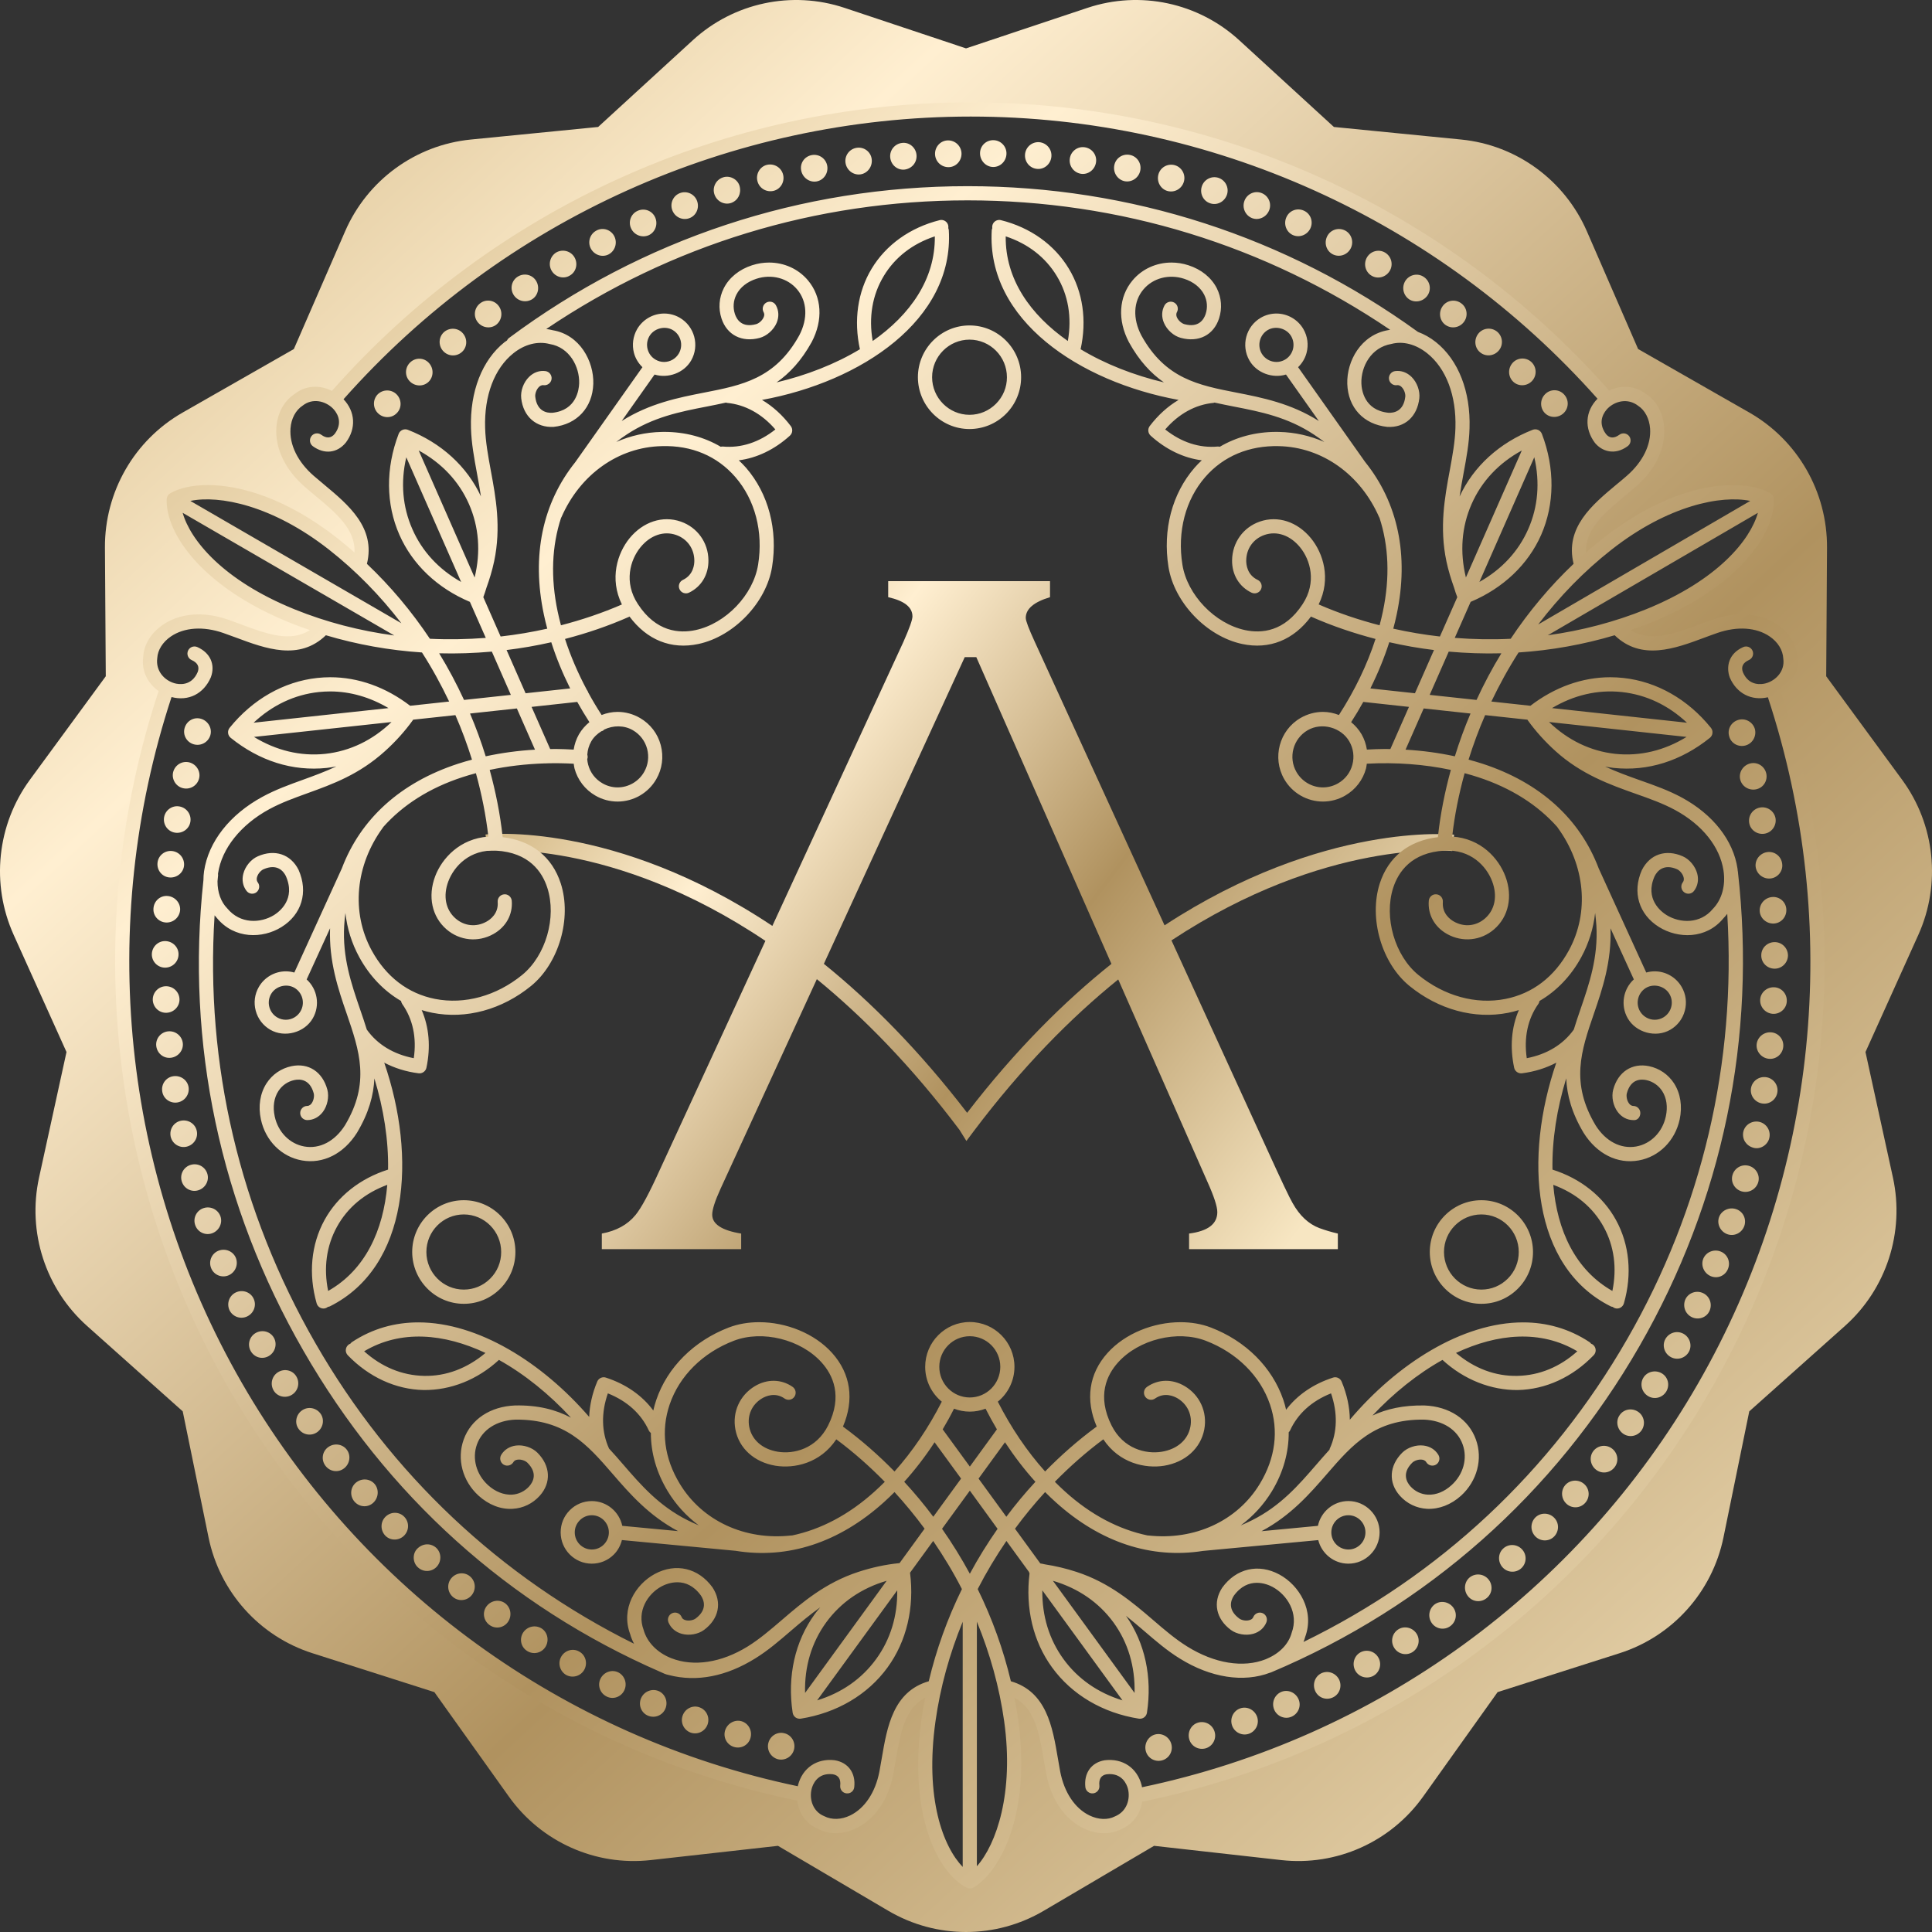 <?xml version="1.0" encoding="UTF-8"?>
<svg width="88px" height="88px" viewBox="0 0 88 88" version="1.1" xmlns="http://www.w3.org/2000/svg" xmlns:xlink="http://www.w3.org/1999/xlink">
    <rect x="0" y="0" width="88" height="88" fill="#333333" stroke="none"/>
    <!-- Generator: Sketch 54.1 (76490) - https://sketchapp.com -->
    <title>LOGO</title>
    <desc>Created with Sketch.</desc>
    <defs>
        <linearGradient x1="3.687%" y1="0%" x2="96.012%" y2="100%" id="linearGradient-1">
            <stop stop-color="#CDB17C" offset="0%"></stop>
            <stop stop-color="#FFEFD1" offset="24.037%"></stop>
            <stop stop-color="#B0925F" offset="59.94%"></stop>
            <stop stop-color="#F7E6C2" offset="100%"></stop>
        </linearGradient>
        <linearGradient x1="3.687%" y1="26.217%" x2="96.012%" y2="73.783%" id="linearGradient-2">
            <stop stop-color="#CDB17C" offset="0%"></stop>
            <stop stop-color="#FFEFD1" offset="24.037%"></stop>
            <stop stop-color="#B0925F" offset="59.94%"></stop>
            <stop stop-color="#F7E6C2" offset="100%"></stop>
        </linearGradient>
        <linearGradient x1="7.582%" y1="0%" x2="92.142%" y2="100%" id="linearGradient-3">
            <stop stop-color="#CDB17C" offset="0%"></stop>
            <stop stop-color="#FFEFD1" offset="24.037%"></stop>
            <stop stop-color="#B0925F" offset="59.94%"></stop>
            <stop stop-color="#F7E6C2" offset="100%"></stop>
        </linearGradient>
    </defs>
    <g id="Mobile" stroke="none" stroke-width="1" fill="none" fill-rule="evenodd">
        <g id="ANASAYFA" transform="translate(-116, -31)" fill-rule="nonzero">
            <g id="HEADER" transform="translate(30, 31)">
                <g id="LOGO" transform="translate(86, 0)">
                    <path d="M51.822,81.732 C51.814,82.35 51.592,83.186 50.399,83.033 C48.543,82.794 47.976,80.914 47.759,79.298 C47.542,77.682 46.218,76.989 46.218,76.989 L45.893,77.131 C46.815,82.909 45.172,85.139 44.463,85.461 C43.756,85.783 42.735,83.76 42.735,83.76 C41.522,80.458 42.838,77.335 42.401,77.095 C41.965,76.855 40.883,78.252 40.627,79.11 C40.374,79.966 40.498,80.726 40.271,81.597 C40.042,82.469 38.467,83.652 37.607,83.214 C36.998,82.904 36.759,82.209 36.673,81.83 C18.847,78.388 5.38,62.635 5.38,43.724 C5.38,39.337 6.107,35.12 7.442,31.187 C7.171,30.893 6.865,30.438 6.883,29.896 C6.914,28.927 8.406,27.991 9.277,28.21 C10.141,28.427 11.18,28.924 12.045,29.115 C13.182,29.323 14.161,29.357 14.643,28.561 C13.974,28.125 10.888,27.443 8.873,25.117 C8.873,25.117 7.599,23.244 8.22,22.775 C8.841,22.306 11.576,21.932 16.179,25.524 L16.456,25.305 C16.456,25.305 16.489,23.805 15.182,22.837 C13.876,21.869 12.509,20.463 13.193,18.715 C13.633,17.589 14.471,17.797 15.014,18.088 C22.092,10.013 32.456,4.917 44.009,4.917 C55.556,4.917 65.922,10.008 73,18.078 L73.008,18.434 C73.008,18.434 74.656,16.965 75.339,18.715 C76.024,20.463 74.656,21.869 73.351,22.837 C72.044,23.805 72.076,25.305 72.076,25.305 L72.354,25.524 C76.955,21.932 79.692,22.306 80.313,22.775 C80.934,23.244 79.659,25.117 79.659,25.117 C77.359,27.772 74.003,28.115 74.003,28.615 C74.003,29.115 75.745,29.396 76.614,29.208 C77.485,29.022 78.387,28.427 79.256,28.21 C80.127,27.991 81.619,28.927 81.65,29.896 C81.679,30.824 80.769,31.492 80.694,31.546 C81.952,35.376 82.636,39.469 82.636,43.724 C82.636,62.465 69.41,78.102 51.822,81.732 M86.638,35.517 L83.181,30.803 L83.218,24.947 C83.234,22.403 81.882,20.05 79.681,18.792 L74.614,15.898 L72.279,10.532 C71.264,8.204 69.077,6.606 66.557,6.356 L60.757,5.783 L56.45,1.837 C54.579,0.121 51.934,-0.443 49.532,0.358 L44.001,2.204 L38.468,0.358 C36.065,-0.443 33.42,0.121 31.551,1.837 L27.244,5.783 L21.443,6.356 C18.924,6.606 16.734,8.204 15.72,10.534 L13.385,15.898 L8.318,18.792 C6.117,20.05 4.764,22.403 4.78,24.947 L4.818,30.803 L1.362,35.517 C-0.138,37.564 -0.422,40.268 0.624,42.585 L3.029,47.918 L1.779,53.637 C1.236,56.122 2.073,58.705 3.965,60.395 L8.323,64.285 L9.498,70.022 C10.007,72.512 11.818,74.532 14.229,75.301 L19.785,77.074 L23.18,81.834 C24.655,83.9 27.126,85.007 29.642,84.724 L35.436,84.075 L40.464,87.036 C41.557,87.678 42.777,88 44.001,88 C45.223,88 46.444,87.678 47.537,87.036 L52.566,84.075 L58.358,84.724 C60.874,85.007 63.345,83.9 64.82,81.834 L68.214,77.074 L73.771,75.301 C76.183,74.532 77.993,72.512 78.503,70.022 L79.677,64.285 L84.035,60.395 C85.926,58.705 86.762,56.122 86.221,53.637 L84.97,47.918 L87.376,42.585 C88.421,40.268 88.14,37.564 86.638,35.517" id="Fill-1" fill="url(#linearGradient-1)"></path>
                    <path d="M66.146,38.763 C66.066,38.753 60.387,38.195 53.359,42.834 L57.736,52.397 C58.364,53.775 58.743,54.575 58.875,54.795 C59.194,55.369 59.601,55.751 60.096,55.938 C60.37,56.038 60.65,56.121 60.937,56.187 L60.937,56.898 L54.161,56.898 L54.161,56.187 C55.019,56.076 55.447,55.751 55.447,55.209 C55.447,54.955 55.295,54.49 54.991,53.817 L50.934,44.612 C48.778,46.356 46.544,48.612 44.343,51.536 L44.018,51.969 L43.701,51.46 C41.523,48.568 39.325,46.331 37.206,44.599 L32.824,54.137 C32.567,54.699 32.44,55.096 32.44,55.328 C32.44,55.757 32.88,56.045 33.76,56.188 L33.76,56.898 L27.412,56.898 L27.412,56.187 C28.073,56.064 28.584,55.785 28.947,55.342 C29.211,55.022 29.579,54.338 30.051,53.29 L34.863,42.856 C27.876,38.161 22.284,38.745 22.205,38.755 L22.115,38.01 C22.197,38.001 27.981,37.378 35.18,42.174 L41.149,29.237 C41.423,28.619 41.561,28.232 41.561,28.078 C41.561,27.658 41.193,27.366 40.456,27.201 L40.456,26.471 L47.827,26.471 L47.827,27.201 C47.09,27.422 46.722,27.735 46.722,28.145 C46.722,28.276 46.859,28.64 47.134,29.237 L53.044,42.148 C60.277,37.414 66.15,38.009 66.233,38.019 L66.146,38.763 Z M50.624,43.903 L44.469,29.931 L43.943,29.931 L37.526,43.901 C39.655,45.622 41.864,47.837 44.051,50.687 C46.243,47.837 48.47,45.622 50.624,43.903 Z" id="Combined-Shape" fill="url(#linearGradient-2)"></path>
                    <path d="M80.525,31.76 C79.78,31.931 79.105,31.59 78.791,30.864 C78.61,30.377 78.731,29.77 79.401,29.474 C79.562,29.402 79.752,29.476 79.824,29.637 C79.897,29.801 79.822,29.992 79.66,30.064 C79.388,30.186 79.294,30.372 79.388,30.622 C79.669,31.278 80.262,31.171 80.437,31.122 C80.889,30.996 81.306,30.57 81.227,30.003 C81.209,29.611 80.977,29.242 80.608,28.991 C80,28.574 79.131,28.517 78.227,28.829 C78.031,28.896 77.834,28.97 77.636,29.043 C76.285,29.548 74.759,30.109 73.545,28.935 C72.128,29.358 70.658,29.621 69.169,29.719 C68.707,30.436 68.298,31.184 67.93,31.954 L69.708,32.147 C70.813,31.3 72.068,30.847 73.35,30.847 C73.546,30.847 73.744,30.859 73.942,30.88 C75.465,31.045 76.881,31.851 77.93,33.151 C77.984,33.218 78.01,33.303 78,33.39 C77.992,33.474 77.95,33.553 77.883,33.607 C76.577,34.658 75.059,35.142 73.505,34.978 C73.371,34.965 73.241,34.939 73.11,34.915 C73.639,35.161 74.177,35.354 74.705,35.542 C75.375,35.778 76.01,36.004 76.608,36.329 C78.027,37.099 78.95,38.278 79.141,39.563 C79.146,39.599 79.147,39.637 79.152,39.673 C79.152,39.677 79.156,39.682 79.157,39.687 C80.02,47.237 78.471,54.714 74.677,61.312 C70.808,68.041 64.998,73.184 57.879,76.182 C57.874,76.185 57.866,76.185 57.859,76.185 C56.645,76.652 55.145,76.42 53.737,75.543 C53.158,75.186 52.648,74.748 52.108,74.283 C51.841,74.053 51.57,73.824 51.287,73.599 C52.15,74.83 52.49,76.391 52.242,78.014 C52.228,78.097 52.183,78.175 52.112,78.226 C52.044,78.275 51.956,78.295 51.874,78.283 C50.227,78.022 48.822,77.192 47.921,75.95 C47.055,74.763 46.699,73.249 46.894,71.667 C46.882,71.647 46.876,71.625 46.869,71.6 L45.841,70.188 C45.361,70.892 44.922,71.623 44.533,72.381 C45.193,73.723 45.701,75.135 46.044,76.579 C47.665,77.049 47.941,78.655 48.183,80.079 C48.217,80.29 48.255,80.499 48.292,80.7 C48.477,81.643 48.959,82.368 49.622,82.69 C50.024,82.886 50.457,82.904 50.781,82.736 C51.336,82.509 51.492,81.932 51.376,81.475 C51.331,81.299 51.122,80.731 50.405,80.816 C50.158,80.856 50.044,81.031 50.075,81.33 C50.095,81.508 49.967,81.666 49.789,81.686 C49.619,81.705 49.454,81.578 49.436,81.4 C49.366,80.758 49.711,80.277 50.317,80.177 C51.145,80.079 51.797,80.528 52,81.315 C52.008,81.345 52.01,81.376 52.016,81.407 C62.677,79.175 71.898,72.488 77.342,63.02 C82.796,53.537 83.949,42.159 80.525,31.76 L80.525,31.76 Z M45.739,78.404 C45.523,76.856 45.096,75.326 44.495,73.865 L44.495,85.005 C45.386,84.003 46.194,81.661 45.739,78.404 L45.739,78.404 Z M43.85,85.036 L43.85,73.868 C43.25,75.329 42.827,76.856 42.61,78.404 C42.116,81.931 42.966,84.12 43.85,85.036 L43.85,85.036 Z M42.304,76.579 C42.647,75.135 43.155,73.723 43.814,72.381 C43.428,71.623 42.985,70.892 42.505,70.188 L41.451,71.636 C41.654,73.228 41.296,74.756 40.425,75.952 C39.523,77.192 38.121,78.02 36.474,78.283 C36.389,78.295 36.303,78.275 36.234,78.226 C36.164,78.175 36.118,78.097 36.105,78.014 C35.852,76.358 36.208,74.763 37.11,73.522 C37.187,73.413 37.276,73.311 37.363,73.21 C36.886,73.548 36.45,73.917 36.023,74.283 C35.482,74.748 34.973,75.186 34.393,75.543 C33.09,76.352 31.741,76.629 30.458,76.294 C30.296,76.262 30.202,76.205 30.1,76.162 C23.156,73.138 17.607,68.108 13.813,61.511 C10.024,54.924 8.457,47.523 9.266,40.087 C9.268,39.955 9.274,39.82 9.295,39.682 C9.495,38.337 10.465,37.101 11.957,36.291 C12.55,35.969 13.153,35.751 13.792,35.52 C14.297,35.337 14.808,35.151 15.323,34.908 C15.176,34.936 15.031,34.962 14.883,34.978 C13.326,35.143 11.813,34.658 10.508,33.607 C10.441,33.553 10.398,33.474 10.389,33.39 C10.38,33.303 10.405,33.218 10.459,33.151 C11.509,31.851 12.926,31.045 14.446,30.88 C14.645,30.859 14.843,30.847 15.04,30.847 C16.321,30.847 17.576,31.3 18.682,32.147 L20.458,31.954 C20.091,31.184 19.682,30.436 19.22,29.719 C17.733,29.621 16.261,29.358 14.844,28.935 C13.629,30.108 12.106,29.548 10.755,29.043 C10.555,28.97 10.357,28.896 10.163,28.829 C9.261,28.517 8.392,28.574 7.782,28.991 C7.413,29.242 7.181,29.611 7.163,29.975 C7.083,30.57 7.5,30.996 7.952,31.122 C8.127,31.171 8.72,31.278 9.006,30.607 C9.094,30.372 9.003,30.186 8.728,30.064 C8.567,29.992 8.493,29.801 8.565,29.637 C8.635,29.476 8.825,29.401 8.988,29.473 C9.578,29.734 9.818,30.274 9.604,30.849 C9.277,31.607 8.581,31.951 7.813,31.75 C4.403,42.138 5.56,53.502 11.008,62.974 C16.454,72.444 25.674,79.131 36.34,81.361 C36.343,81.346 36.345,81.33 36.348,81.315 C36.551,80.527 37.209,80.079 38.017,80.176 C38.636,80.277 38.982,80.758 38.91,81.4 C38.892,81.578 38.74,81.705 38.556,81.686 C38.379,81.668 38.253,81.508 38.271,81.33 C38.304,81.031 38.188,80.856 37.927,80.814 C37.219,80.734 37.015,81.299 36.971,81.475 C36.853,81.932 37.012,82.507 37.539,82.723 C37.886,82.902 38.322,82.886 38.726,82.69 C39.386,82.368 39.871,81.643 40.054,80.7 C40.093,80.499 40.129,80.29 40.164,80.079 C40.407,78.655 40.682,77.047 42.304,76.579 L42.304,76.579 Z M13.419,27.755 C14.865,28.341 16.396,28.736 17.959,28.945 L8.32,23.358 C8.666,24.586 10.132,26.421 13.419,27.755 L13.419,27.755 Z M8.67,22.816 L18.282,28.388 C17.321,27.133 16.213,26 14.985,25.035 C12.403,23.01 9.982,22.543 8.67,22.816 L8.67,22.816 Z M67.254,31.881 C67.591,31.151 67.966,30.441 68.386,29.757 C67.587,29.779 66.785,29.75 65.988,29.68 L65.12,31.651 L67.254,31.881 Z M66.98,32.5 L64.847,32.269 L64.021,34.146 C64.793,34.191 65.547,34.293 66.267,34.449 C66.471,33.79 66.708,33.138 66.98,32.5 L66.98,32.5 Z M74.697,46.058 C74.835,46.298 75.095,46.449 75.371,46.449 C75.507,46.449 75.641,46.413 75.759,46.344 C75.938,46.24 76.067,46.071 76.121,45.871 C76.175,45.67 76.148,45.459 76.043,45.278 C75.837,44.92 75.344,44.783 74.981,44.992 C74.612,45.208 74.484,45.686 74.697,46.058 L74.697,46.058 Z M73.043,55.881 C72.558,54.996 71.767,54.342 70.749,53.968 C70.925,56.051 71.757,57.847 73.442,58.801 C73.656,57.756 73.523,56.753 73.043,55.881 L73.043,55.881 Z M67.328,35.4 C67.127,35.334 66.921,35.274 66.712,35.218 C66.45,36.167 66.254,37.132 66.145,38.105 C67.46,38.19 68.262,39.101 68.568,39.914 C68.912,40.83 68.716,41.756 68.056,42.327 C67.452,42.85 66.612,42.933 65.913,42.543 C65.339,42.221 65.027,41.655 65.079,41.029 C65.094,40.853 65.249,40.716 65.427,40.735 C65.604,40.75 65.734,40.905 65.72,41.083 C65.677,41.611 66.06,41.887 66.228,41.978 C66.694,42.239 67.233,42.187 67.636,41.838 C68.094,41.442 68.218,40.807 67.965,40.141 C67.708,39.455 66.986,38.675 65.792,38.745 C64.287,38.83 63.694,39.713 63.458,40.438 C63.025,41.785 63.529,43.529 64.605,44.408 C65.782,45.366 67.226,45.766 68.571,45.5 C69.805,45.257 70.805,44.491 71.46,43.289 C72.404,41.557 72.206,39.413 70.947,37.694 C70.942,37.687 70.94,37.681 70.937,37.674 C70.042,36.665 68.831,35.891 67.328,35.4 L67.328,35.4 Z M72.713,42.156 C72.7,41.963 72.68,41.772 72.656,41.585 C72.579,42.282 72.37,42.964 72.025,43.598 C71.553,44.465 70.898,45.142 70.122,45.593 C70.113,45.64 70.099,45.688 70.068,45.73 C69.584,46.413 69.406,47.262 69.542,48.199 C70.466,48.021 71.2,47.574 71.684,46.896 C71.777,46.586 71.885,46.277 71.991,45.964 C72.388,44.808 72.798,43.612 72.713,42.156 L72.713,42.156 Z M48.639,15.532 C48.828,14.456 48.66,13.439 48.137,12.575 C47.622,11.719 46.822,11.1 45.809,10.766 C45.786,12.71 46.925,14.335 48.639,15.532 L48.639,15.532 Z M58.813,15.316 C58.607,14.959 58.112,14.821 57.749,15.03 C57.38,15.246 57.253,15.724 57.465,16.097 C57.604,16.338 57.864,16.487 58.142,16.487 C58.276,16.487 58.411,16.451 58.529,16.382 C58.707,16.28 58.836,16.111 58.892,15.909 C58.944,15.706 58.916,15.497 58.813,15.316 L58.813,15.316 Z M53.073,19.561 C53.813,20.149 54.635,20.417 55.467,20.339 C55.498,20.335 55.531,20.344 55.56,20.35 C56.308,19.908 57.187,19.672 58.132,19.672 C58.176,19.672 58.22,19.672 58.264,19.674 C58.985,19.689 59.678,19.85 60.321,20.13 C60.169,20.015 60.014,19.904 59.852,19.797 C58.64,18.993 57.403,18.752 56.209,18.52 C55.908,18.461 55.614,18.402 55.321,18.337 C55.307,18.34 55.295,18.348 55.281,18.35 C54.449,18.428 53.691,18.846 53.073,19.561 L53.073,19.561 Z M60.063,27.531 C60.959,27.923 61.89,28.235 62.838,28.481 C62.895,28.272 62.944,28.063 62.988,27.856 C63.316,26.303 63.253,24.863 62.833,23.58 C62.828,23.573 62.823,23.568 62.82,23.562 C61.967,21.607 60.217,20.363 58.249,20.321 C56.903,20.288 55.727,20.775 54.898,21.727 C53.996,22.762 53.617,24.217 53.857,25.719 C54.076,27.095 55.331,28.405 56.71,28.7 C57.45,28.859 58.509,28.783 59.334,27.516 C59.988,26.516 59.681,25.498 59.218,24.93 C58.767,24.378 58.158,24.169 57.589,24.368 C57.088,24.545 56.772,24.987 56.764,25.523 C56.761,25.715 56.805,26.186 57.284,26.413 C57.444,26.488 57.513,26.682 57.437,26.842 C57.361,27.004 57.168,27.071 57.008,26.996 C56.442,26.726 56.109,26.173 56.12,25.513 C56.132,24.711 56.625,24.022 57.377,23.759 C58.2,23.47 59.097,23.763 59.715,24.52 C60.264,25.193 60.643,26.351 60.063,27.531 L60.063,27.531 Z M64.449,31.577 L65.316,29.608 C64.63,29.525 63.952,29.406 63.28,29.252 C63.053,29.959 62.764,30.664 62.419,31.357 L64.449,31.577 Z M59.562,33.261 C58.898,33.646 58.669,34.502 59.053,35.166 C59.302,35.597 59.762,35.865 60.258,35.865 C60.499,35.865 60.74,35.8 60.952,35.677 C61.274,35.491 61.504,35.191 61.599,34.83 C61.695,34.47 61.646,34.093 61.46,33.772 C61.091,33.13 60.205,32.887 59.562,33.261 L59.562,33.261 Z M63.329,34.119 L64.176,32.198 L62.096,31.971 C61.924,32.283 61.738,32.59 61.543,32.893 C61.73,33.047 61.893,33.231 62.019,33.448 C62.143,33.666 62.222,33.902 62.259,34.142 C62.534,34.129 62.808,34.115 63.081,34.115 C63.164,34.115 63.248,34.118 63.329,34.119 L63.329,34.119 Z M69.316,20.52 C68.27,21.09 67.486,21.921 67.03,22.958 C66.573,23.996 66.486,25.141 66.77,26.303 L69.316,20.52 Z M69.885,20.827 L67.385,26.506 C68.399,25.936 69.161,25.118 69.607,24.104 C70.058,23.085 70.148,21.967 69.885,20.827 L69.885,20.827 Z M18.784,24.104 C19.228,25.118 19.989,25.936 21.004,26.507 L18.506,20.829 C18.241,21.965 18.333,23.085 18.784,24.104 L18.784,24.104 Z M21.36,22.958 C20.903,21.921 20.119,21.09 19.071,20.518 L21.618,26.305 C21.903,25.141 21.816,23.996 21.36,22.958 L21.36,22.958 Z M30.247,16.487 C30.525,16.487 30.783,16.338 30.922,16.097 C31.136,15.724 31.01,15.246 30.639,15.03 C30.278,14.823 29.783,14.959 29.577,15.316 C29.473,15.497 29.445,15.706 29.499,15.909 C29.553,16.111 29.682,16.28 29.862,16.382 C29.979,16.451 30.113,16.487 30.247,16.487 L30.247,16.487 Z M39.75,15.532 C41.464,14.335 42.603,12.71 42.58,10.766 C41.567,11.1 40.766,11.719 40.252,12.575 C39.731,13.44 39.561,14.456 39.75,15.532 L39.75,15.532 Z M25.551,28.481 C26.501,28.235 27.43,27.923 28.327,27.533 C27.747,26.351 28.125,25.195 28.672,24.52 C29.291,23.763 30.187,23.47 31.012,23.759 C31.764,24.022 32.259,24.711 32.268,25.513 C32.278,26.173 31.947,26.726 31.381,26.996 C31.223,27.071 31.028,27.004 30.953,26.842 C30.876,26.682 30.945,26.488 31.107,26.413 C31.584,26.186 31.63,25.714 31.626,25.523 C31.618,24.987 31.301,24.545 30.8,24.368 C30.233,24.169 29.62,24.378 29.171,24.93 C28.708,25.498 28.399,26.516 29.056,27.516 C29.881,28.783 30.937,28.859 31.68,28.7 C33.059,28.405 34.312,27.095 34.531,25.719 C34.772,24.217 34.391,22.762 33.492,21.727 C32.665,20.775 31.507,20.278 30.139,20.321 C28.174,20.363 26.421,21.607 25.571,23.562 C25.568,23.568 25.561,23.573 25.558,23.58 C25.135,24.863 25.073,26.303 25.401,27.856 C25.445,28.063 25.496,28.272 25.551,28.481 L25.551,28.481 Z M32.182,18.52 C30.986,18.752 29.749,18.993 28.537,19.797 C28.376,19.903 28.221,20.015 28.071,20.13 C28.713,19.849 29.406,19.689 30.125,19.674 C30.169,19.672 30.213,19.672 30.257,19.672 C31.203,19.672 32.079,19.908 32.829,20.35 C32.86,20.344 32.889,20.335 32.922,20.339 C33.752,20.417 34.577,20.149 35.317,19.561 C34.7,18.846 33.94,18.428 33.108,18.35 C33.094,18.348 33.084,18.34 33.069,18.337 C32.777,18.402 32.481,18.461 32.182,18.52 L32.182,18.52 Z M17.64,53.968 C16.622,54.342 15.831,54.996 15.347,55.881 C14.867,56.753 14.733,57.756 14.947,58.801 C16.633,57.847 17.463,56.053 17.64,53.968 L17.64,53.968 Z M12.346,45.278 C12.243,45.459 12.215,45.67 12.269,45.871 C12.323,46.071 12.451,46.24 12.63,46.344 C12.748,46.413 12.882,46.449 13.018,46.449 C13.295,46.449 13.555,46.298 13.691,46.058 C13.906,45.686 13.779,45.208 13.408,44.992 C13.047,44.783 12.552,44.92 12.346,45.278 L12.346,45.278 Z M18.267,45.593 C17.493,45.142 16.838,44.465 16.365,43.598 C16.019,42.964 15.81,42.283 15.733,41.586 C15.709,41.772 15.689,41.963 15.678,42.156 C15.591,43.612 16.003,44.808 16.398,45.964 C16.506,46.276 16.612,46.586 16.707,46.896 C17.189,47.574 17.924,48.021 18.847,48.199 C18.985,47.262 18.803,46.413 18.32,45.73 C18.292,45.688 18.275,45.64 18.267,45.593 L18.267,45.593 Z M19.821,39.914 C20.127,39.101 20.944,38.195 22.244,38.107 C22.133,37.132 21.939,36.167 21.677,35.218 C21.468,35.274 21.262,35.334 21.061,35.4 C19.558,35.891 18.347,36.665 17.452,37.674 C17.449,37.681 17.447,37.687 17.442,37.694 C16.182,39.413 15.986,41.557 16.929,43.289 C17.584,44.491 18.584,45.257 19.818,45.5 C21.163,45.763 22.607,45.366 23.783,44.408 C24.86,43.529 25.365,41.785 24.93,40.438 C24.697,39.713 24.102,38.832 22.597,38.745 C21.398,38.675 20.682,39.457 20.422,40.141 C20.171,40.807 20.295,41.442 20.754,41.838 C21.156,42.187 21.697,42.239 22.161,41.978 C22.329,41.887 22.713,41.611 22.669,41.083 C22.654,40.905 22.787,40.75 22.962,40.735 C23.136,40.716 23.295,40.853 23.31,41.029 C23.36,41.655 23.05,42.221 22.475,42.543 C21.777,42.935 20.937,42.85 20.334,42.327 C19.674,41.756 19.476,40.83 19.821,39.914 L19.821,39.914 Z M21.409,32.5 C21.681,33.138 21.919,33.79 22.123,34.449 C22.844,34.293 23.596,34.191 24.368,34.146 L23.542,32.269 L21.409,32.5 Z M22.403,29.68 C21.605,29.75 20.803,29.779 20.003,29.757 C20.422,30.441 20.798,31.151 21.136,31.881 L23.269,31.651 L22.403,29.68 Z M25.97,31.357 C25.625,30.664 25.334,29.959 25.11,29.254 C24.439,29.406 23.759,29.525 23.074,29.608 L23.94,31.577 L25.97,31.357 Z M26.847,32.893 C26.653,32.59 26.466,32.283 26.293,31.971 L24.213,32.198 L25.06,34.119 C25.141,34.118 25.226,34.115 25.31,34.115 C25.581,34.115 25.855,34.131 26.13,34.144 C26.167,33.902 26.246,33.667 26.37,33.448 C26.496,33.231 26.659,33.047 26.847,32.893 L26.847,32.893 Z M27.391,33.308 C27.205,33.424 27.04,33.576 26.929,33.772 C26.823,33.958 26.764,34.164 26.751,34.373 C26.764,34.412 26.77,34.456 26.767,34.502 C26.765,34.528 26.756,34.55 26.747,34.575 C26.756,34.66 26.765,34.746 26.79,34.83 C26.885,35.191 27.115,35.491 27.439,35.677 C27.648,35.8 27.89,35.865 28.131,35.865 C28.626,35.865 29.089,35.597 29.337,35.166 C29.523,34.844 29.571,34.467 29.476,34.108 C29.38,33.749 29.149,33.447 28.827,33.261 C28.425,33.027 27.925,33.035 27.519,33.231 C27.507,33.244 27.496,33.259 27.481,33.27 C27.453,33.29 27.422,33.3 27.391,33.308 L27.391,33.308 Z M17.695,32.253 C16.859,31.758 15.955,31.494 15.04,31.494 C14.865,31.494 14.691,31.504 14.514,31.522 C13.413,31.641 12.402,32.121 11.552,32.918 L17.695,32.253 Z M11.568,33.566 C12.578,34.185 13.687,34.456 14.815,34.337 C15.941,34.214 16.97,33.718 17.833,32.888 L11.568,33.566 Z M37.219,77.449 C38.335,77.108 39.252,76.469 39.905,75.571 C40.559,74.675 40.884,73.604 40.868,72.438 L37.219,77.449 Z M36.67,77.111 L40.386,72.003 C39.24,72.338 38.298,72.985 37.629,73.902 C36.964,74.818 36.639,75.916 36.67,77.111 L36.67,77.111 Z M26.957,69.017 C26.749,69.017 26.555,69.099 26.408,69.247 C26.26,69.394 26.179,69.59 26.179,69.798 C26.179,70.229 26.527,70.578 26.957,70.578 C27.164,70.578 27.358,70.498 27.506,70.349 C27.651,70.201 27.733,70.007 27.733,69.798 C27.733,69.368 27.383,69.017 26.957,69.017 L26.957,69.017 Z M16.586,61.549 C17.382,62.262 18.316,62.649 19.31,62.669 C20.313,62.693 21.279,62.328 22.112,61.625 C20.223,60.736 18.253,60.556 16.586,61.549 L16.586,61.549 Z M39.834,67.939 C39.992,67.796 40.147,67.649 40.301,67.495 C39.613,66.793 38.878,66.142 38.092,65.559 C37.365,66.653 36.177,66.901 35.322,66.762 C34.358,66.602 33.657,65.969 33.496,65.11 C33.347,64.323 33.695,63.55 34.381,63.139 C34.943,62.801 35.589,62.812 36.103,63.17 C36.249,63.273 36.286,63.474 36.183,63.621 C36.082,63.766 35.883,63.804 35.737,63.701 C35.303,63.399 34.875,63.596 34.71,63.694 C34.25,63.968 34.028,64.465 34.126,64.989 C34.241,65.585 34.726,66.009 35.425,66.124 C36.147,66.243 37.178,66.001 37.718,64.932 C38.396,63.582 37.932,62.623 37.423,62.058 C36.479,61.007 34.723,60.571 33.427,61.069 C32.01,61.612 30.945,62.67 30.502,63.972 C30.095,65.165 30.254,66.418 30.965,67.587 C31.986,69.275 33.935,70.176 36.046,69.938 C36.054,69.936 36.062,69.94 36.071,69.94 C37.386,69.665 38.66,68.999 39.834,67.939 L39.834,67.939 Z M28.391,66.713 C29.19,67.637 30.015,68.591 31.314,69.242 C31.486,69.327 31.659,69.406 31.829,69.479 C31.268,69.061 30.786,68.539 30.414,67.923 C29.903,67.079 29.646,66.173 29.646,65.271 C29.608,65.242 29.576,65.205 29.553,65.159 C29.206,64.396 28.564,63.815 27.687,63.466 C27.378,64.357 27.396,65.221 27.741,65.98 C27.961,66.217 28.177,66.463 28.391,66.713 L28.391,66.713 Z M69.12,62.669 C70.117,62.649 71.05,62.262 71.845,61.549 C70.177,60.556 68.208,60.736 66.318,61.625 C67.151,62.328 68.113,62.693 69.12,62.669 L69.12,62.669 Z M61.418,70.578 C61.846,70.578 62.194,70.229 62.194,69.798 C62.194,69.368 61.846,69.017 61.418,69.017 C60.988,69.017 60.64,69.368 60.64,69.798 C60.64,70.229 60.988,70.578 61.418,70.578 L61.418,70.578 Z M57.934,67.923 C57.558,68.54 57.075,69.064 56.513,69.481 C56.686,69.409 56.859,69.329 57.034,69.242 C58.333,68.591 59.158,67.636 59.957,66.712 C60.158,66.481 60.354,66.253 60.557,66.031 C60.561,66.016 60.561,66.003 60.566,65.99 C60.916,65.229 60.934,64.36 60.627,63.466 C59.749,63.813 59.106,64.396 58.759,65.159 C58.745,65.19 58.722,65.214 58.699,65.239 C58.705,66.15 58.45,67.069 57.934,67.923 L57.934,67.923 Z M48.047,67.494 C48.201,67.647 48.354,67.796 48.513,67.939 C49.688,69.001 50.962,69.667 52.281,69.94 C52.287,69.941 52.292,69.938 52.299,69.938 C54.406,70.175 56.362,69.277 57.383,67.587 C58.093,66.416 58.253,65.165 57.846,63.97 C57.401,62.669 56.336,61.612 54.923,61.07 C53.627,60.572 51.869,61.007 50.925,62.058 C50.415,62.623 49.952,63.582 50.632,64.932 C51.17,66.001 52.199,66.243 52.92,66.124 C53.622,66.009 54.107,65.585 54.22,64.989 C54.32,64.465 54.096,63.968 53.639,63.694 C53.474,63.596 53.045,63.399 52.611,63.701 C52.465,63.804 52.266,63.766 52.163,63.619 C52.063,63.472 52.098,63.271 52.245,63.17 C52.759,62.812 53.403,62.801 53.967,63.139 C54.655,63.55 55.001,64.323 54.853,65.11 C54.689,65.97 53.99,66.602 53.026,66.762 C52.173,66.901 50.983,66.653 50.255,65.559 C49.47,66.142 48.735,66.793 48.047,67.494 L48.047,67.494 Z M45.837,69.087 C46.25,68.532 46.694,68.001 47.162,67.494 C46.665,66.945 46.203,66.341 45.776,65.693 L44.572,67.348 L45.837,69.087 Z M41.186,67.494 C41.654,68.001 42.096,68.532 42.51,69.086 L43.776,67.348 L42.569,65.693 C42.146,66.341 41.681,66.945 41.186,67.494 L41.186,67.494 Z M43.454,64.164 C43.293,64.486 43.119,64.8 42.938,65.105 L44.175,66.801 L45.408,65.105 C45.227,64.8 45.056,64.486 44.891,64.164 C44.667,64.249 44.426,64.298 44.173,64.298 C43.92,64.298 43.678,64.249 43.454,64.164 L43.454,64.164 Z M45.562,62.257 C45.562,61.488 44.94,60.863 44.173,60.863 C43.407,60.863 42.784,61.488 42.784,62.257 C42.784,63.028 43.407,63.653 44.173,63.653 C44.94,63.653 45.562,63.026 45.562,62.257 L45.562,62.257 Z M45.438,69.636 L44.175,67.897 L42.909,69.634 C43.369,70.292 43.793,70.976 44.175,71.682 C44.554,70.976 44.979,70.294 45.438,69.636 L45.438,69.636 Z M47.477,72.438 C47.462,73.604 47.789,74.675 48.441,75.571 C49.093,76.469 50.013,77.109 51.127,77.449 L47.477,72.438 Z M50.719,73.902 C50.049,72.985 49.104,72.338 47.959,72.003 L51.678,77.111 C51.707,75.914 51.384,74.818 50.719,73.902 L50.719,73.902 Z M67.646,32.573 C67.357,33.234 67.107,33.912 66.891,34.601 C67.107,34.658 67.319,34.719 67.527,34.787 C70.153,35.644 71.968,37.302 72.819,39.555 L74.984,44.297 C75.108,44.262 75.237,44.243 75.37,44.243 C75.875,44.243 76.347,44.515 76.598,44.955 C76.791,45.284 76.84,45.67 76.741,46.037 C76.644,46.406 76.409,46.713 76.081,46.903 C75.424,47.285 74.515,47.035 74.141,46.382 C73.801,45.789 73.934,45.051 74.419,44.61 L73.355,42.282 C73.412,43.792 72.984,45.056 72.599,46.174 C72.019,47.861 71.519,49.319 72.679,51.259 C73.135,51.984 73.824,52.346 74.528,52.221 C75.195,52.101 75.724,51.564 75.876,50.852 C75.971,50.418 75.912,50.006 75.71,49.695 C75.541,49.437 75.283,49.259 74.981,49.195 C74.729,49.143 74.273,49.149 74.1,49.801 C74.069,49.92 74.097,50.124 74.2,50.26 C74.283,50.372 74.371,50.374 74.399,50.374 C74.577,50.377 74.718,50.526 74.715,50.704 C74.713,50.882 74.581,51.045 74.388,51.019 C74.112,51.016 73.862,50.882 73.685,50.647 C73.474,50.366 73.393,49.958 73.479,49.634 C73.695,48.821 74.339,48.403 75.113,48.563 C75.584,48.663 75.986,48.939 76.25,49.344 C76.543,49.801 76.636,50.385 76.507,50.988 C76.298,51.959 75.566,52.691 74.641,52.856 C73.672,53.03 72.734,52.559 72.131,51.598 C71.592,50.696 71.372,49.882 71.339,49.117 C70.914,50.498 70.689,51.928 70.713,53.274 C71.988,53.677 73.012,54.487 73.605,55.569 C74.219,56.686 74.349,58.035 73.966,59.367 C73.917,59.539 73.737,59.638 73.568,59.589 C73.525,59.576 73.486,59.553 73.453,59.526 C73.422,59.521 73.391,59.517 73.362,59.501 C69.765,57.699 69.408,52.71 70.888,48.403 C70.422,48.648 69.896,48.815 69.321,48.888 C69.158,48.906 69.002,48.798 68.968,48.635 C68.767,47.693 68.845,46.785 69.182,46.008 C69.024,46.057 68.86,46.099 68.695,46.132 C67.163,46.434 65.525,45.988 64.2,44.909 C62.931,43.874 62.338,41.823 62.847,40.239 C63.241,39.023 64.179,38.286 65.498,38.131 C65.499,38.123 65.496,38.115 65.496,38.107 C65.607,37.081 65.81,36.066 66.084,35.068 C64.88,34.812 63.581,34.715 62.256,34.786 C62.244,34.856 62.24,34.928 62.222,34.998 C62.081,35.524 61.744,35.964 61.272,36.237 C60.963,36.417 60.612,36.51 60.258,36.51 C59.534,36.51 58.857,36.12 58.495,35.489 C57.936,34.515 58.269,33.264 59.24,32.702 C59.55,32.523 59.901,32.426 60.256,32.426 C60.509,32.426 60.756,32.477 60.986,32.568 C61.705,31.453 62.274,30.279 62.653,29.103 C61.656,28.842 60.679,28.511 59.738,28.096 C59.73,28.093 59.723,28.085 59.715,28.081 C58.924,29.149 57.818,29.598 56.576,29.332 C54.954,28.984 53.482,27.441 53.222,25.82 C52.954,24.128 53.387,22.483 54.413,21.302 C54.516,21.183 54.625,21.073 54.74,20.967 C53.916,20.863 53.109,20.476 52.41,19.844 C52.286,19.73 52.268,19.542 52.367,19.408 C52.748,18.907 53.194,18.505 53.683,18.216 C49.16,17.39 44.928,14.568 45.173,10.486 C45.175,10.452 45.186,10.423 45.198,10.393 C45.191,10.351 45.191,10.307 45.203,10.261 C45.239,10.116 45.369,10.018 45.513,10.018 C45.539,10.018 45.565,10.021 45.591,10.028 C46.933,10.362 48.033,11.149 48.686,12.24 C49.325,13.298 49.51,14.596 49.22,15.907 C50.34,16.583 51.65,17.094 53.016,17.418 C52.428,17.011 51.89,16.436 51.421,15.587 C50.892,14.577 50.956,13.525 51.586,12.771 C52.026,12.245 52.676,11.959 53.358,11.959 C53.614,11.959 53.875,11.998 54.13,12.082 C54.717,12.271 55.174,12.642 55.423,13.127 C55.638,13.558 55.676,14.046 55.526,14.505 C55.281,15.261 54.598,15.61 53.786,15.39 C53.462,15.305 53.153,15.029 53.016,14.706 C52.9,14.435 52.91,14.15 53.044,13.907 C53.13,13.752 53.325,13.696 53.482,13.781 C53.639,13.868 53.694,14.065 53.607,14.219 C53.593,14.245 53.552,14.322 53.606,14.452 C53.673,14.609 53.835,14.735 53.951,14.766 C54.603,14.941 54.833,14.55 54.915,14.304 C55.013,14.008 54.988,13.696 54.848,13.421 C54.679,13.089 54.354,12.833 53.933,12.697 C53.245,12.474 52.516,12.665 52.08,13.185 C51.621,13.731 51.588,14.516 51.988,15.28 C53.078,17.253 54.586,17.545 56.33,17.885 C57.488,18.112 58.797,18.37 60.071,19.176 L58.575,17.06 C57.96,17.248 57.236,16.988 56.91,16.42 C56.518,15.739 56.751,14.866 57.429,14.472 C57.645,14.346 57.89,14.281 58.138,14.281 C58.645,14.281 59.117,14.554 59.37,14.993 C59.56,15.324 59.609,15.706 59.511,16.077 C59.444,16.329 59.308,16.547 59.127,16.725 L62.174,21.034 C63.674,22.897 64.187,25.291 63.617,27.99 C63.571,28.204 63.521,28.419 63.462,28.635 C64.163,28.792 64.873,28.912 65.586,28.992 L66.377,27.201 C66.321,27.058 66.274,26.912 66.231,26.765 C66.094,26.382 65.971,25.985 65.883,25.57 C65.555,24.016 65.808,22.647 66.032,21.441 C66.156,20.765 66.275,20.125 66.293,19.493 C66.339,18.018 65.87,16.779 65.004,16.089 C64.491,15.68 63.9,15.525 63.377,15.666 C62.445,15.822 61.986,16.707 62.009,17.463 C62.019,17.747 62.133,18.685 63.239,18.801 C63.485,18.814 63.934,18.74 64.009,18.067 C64.022,17.947 63.965,17.749 63.842,17.628 C63.743,17.529 63.656,17.54 63.628,17.545 C63.45,17.569 63.29,17.442 63.266,17.267 C63.244,17.091 63.367,16.928 63.543,16.903 C63.82,16.866 64.084,16.962 64.295,17.168 C64.545,17.416 64.686,17.808 64.648,18.141 C64.553,18.977 63.985,19.493 63.187,19.444 C62.107,19.331 61.4,18.562 61.367,17.483 C61.336,16.454 61.981,15.246 63.241,15.035 C63.264,15.027 63.292,15.026 63.318,15.021 C57.622,11.162 50.995,9.126 44.074,9.126 C37.165,9.126 30.564,11.149 24.881,14.986 C24.983,14.998 25.081,15.016 25.179,15.042 C26.409,15.246 27.055,16.454 27.024,17.483 C26.989,18.562 26.282,19.331 25.216,19.444 C24.427,19.486 23.834,18.979 23.741,18.141 C23.702,17.806 23.846,17.414 24.097,17.168 C24.305,16.962 24.571,16.866 24.847,16.903 C25.022,16.928 25.145,17.091 25.123,17.267 C25.099,17.444 24.932,17.566 24.762,17.545 C24.733,17.54 24.648,17.53 24.546,17.628 C24.426,17.747 24.367,17.947 24.38,18.067 C24.455,18.74 24.906,18.819 25.166,18.801 C26.257,18.685 26.37,17.747 26.38,17.463 C26.404,16.707 25.944,15.822 25.043,15.671 C24.493,15.527 23.898,15.68 23.386,16.089 C22.52,16.779 22.05,18.018 22.097,19.491 C22.115,20.125 22.233,20.765 22.357,21.441 C22.581,22.647 22.836,24.016 22.507,25.57 C22.419,25.985 22.297,26.383 22.158,26.769 C22.115,26.914 22.066,27.059 22.014,27.201 L22.803,28.992 C23.517,28.911 24.226,28.792 24.927,28.635 C24.868,28.419 24.818,28.204 24.772,27.99 C24.203,25.299 24.713,22.914 26.202,21.052 L29.262,16.725 C29.079,16.547 28.943,16.327 28.876,16.077 C28.78,15.706 28.831,15.324 29.019,14.993 C29.273,14.554 29.746,14.281 30.251,14.281 C30.499,14.281 30.744,14.346 30.961,14.472 C31.638,14.866 31.871,15.739 31.481,16.42 C31.154,16.988 30.429,17.248 29.814,17.06 L28.318,19.176 C29.592,18.37 30.901,18.112 32.059,17.885 C33.804,17.545 35.312,17.253 36.406,15.274 C36.803,14.516 36.77,13.732 36.311,13.185 C35.875,12.665 35.144,12.472 34.455,12.697 C34.033,12.833 33.708,13.089 33.541,13.421 C33.402,13.696 33.378,14.008 33.474,14.302 C33.556,14.55 33.786,14.942 34.438,14.766 C34.556,14.735 34.716,14.609 34.783,14.451 C34.839,14.322 34.794,14.245 34.781,14.221 C34.695,14.065 34.752,13.868 34.907,13.781 C35.064,13.695 35.259,13.75 35.343,13.907 C35.477,14.15 35.489,14.433 35.375,14.706 C35.237,15.029 34.927,15.303 34.603,15.391 C33.795,15.608 33.11,15.261 32.863,14.505 C32.713,14.046 32.75,13.558 32.968,13.127 C33.214,12.642 33.672,12.271 34.257,12.082 C34.515,11.998 34.777,11.959 35.031,11.959 C35.714,11.959 36.361,12.245 36.803,12.771 C37.435,13.525 37.499,14.577 36.971,15.581 C36.499,16.433 35.959,17.009 35.371,17.418 C36.737,17.094 38.049,16.583 39.168,15.907 C38.879,14.598 39.064,13.298 39.701,12.24 C40.358,11.149 41.458,10.364 42.799,10.028 C42.825,10.021 42.85,10.018 42.876,10.018 C43.021,10.018 43.152,10.116 43.188,10.261 C43.199,10.307 43.199,10.351 43.193,10.393 C43.204,10.423 43.216,10.452 43.217,10.486 C43.462,14.568 39.227,17.39 34.708,18.216 C35.196,18.505 35.641,18.907 36.02,19.408 C36.121,19.542 36.103,19.73 35.979,19.844 C35.281,20.476 34.473,20.863 33.651,20.967 C33.763,21.073 33.873,21.184 33.978,21.302 C35.002,22.483 35.437,24.128 35.167,25.82 C34.909,27.441 33.435,28.984 31.814,29.332 C30.574,29.598 29.466,29.151 28.672,28.081 C28.666,28.085 28.659,28.093 28.651,28.096 C27.711,28.511 26.734,28.844 25.736,29.103 C25.988,29.882 26.324,30.66 26.729,31.42 C26.759,31.455 26.778,31.496 26.792,31.54 C26.979,31.887 27.185,32.23 27.403,32.567 C27.635,32.477 27.88,32.426 28.133,32.426 C28.489,32.426 28.84,32.523 29.149,32.702 C29.62,32.975 29.958,33.414 30.097,33.94 C30.236,34.467 30.166,35.019 29.893,35.489 C29.532,36.12 28.857,36.51 28.131,36.51 C27.777,36.51 27.425,36.417 27.117,36.237 C26.646,35.964 26.308,35.524 26.167,34.998 C26.149,34.928 26.144,34.856 26.133,34.787 C25.723,34.764 25.314,34.758 24.911,34.768 C24.88,34.773 24.852,34.776 24.821,34.771 C23.955,34.799 23.109,34.897 22.305,35.068 C22.579,36.066 22.782,37.081 22.893,38.107 C22.895,38.115 22.891,38.123 22.891,38.131 C24.212,38.286 25.149,39.023 25.542,40.239 C26.053,41.823 25.458,43.874 24.189,44.909 C22.865,45.988 21.228,46.434 19.694,46.132 C19.529,46.099 19.367,46.057 19.207,46.008 C19.545,46.785 19.623,47.693 19.423,48.635 C19.388,48.8 19.226,48.908 19.07,48.888 C18.493,48.815 17.967,48.648 17.501,48.403 C18.983,52.71 18.625,57.699 15.029,59.501 C14.998,59.517 14.968,59.521 14.936,59.526 C14.905,59.553 14.864,59.576 14.821,59.589 C14.651,59.638 14.472,59.539 14.423,59.367 C14.042,58.035 14.169,56.686 14.782,55.569 C15.377,54.487 16.403,53.677 17.676,53.274 C17.7,51.93 17.475,50.501 17.052,49.12 C17.019,49.884 16.8,50.692 16.262,51.592 C15.655,52.559 14.712,53.027 13.75,52.856 C12.823,52.691 12.091,51.959 11.884,50.988 C11.753,50.385 11.846,49.799 12.14,49.344 C12.402,48.939 12.805,48.663 13.277,48.563 C14.055,48.4 14.694,48.823 14.911,49.634 C14.996,49.959 14.916,50.366 14.705,50.648 C14.527,50.882 14.279,51.016 14.001,51.019 L13.995,51.019 C13.821,51.019 13.678,50.88 13.674,50.704 C13.671,50.526 13.812,50.377 13.99,50.374 C14.019,50.374 14.106,50.372 14.191,50.26 C14.292,50.124 14.32,49.92 14.29,49.802 C14.116,49.151 13.661,49.141 13.408,49.195 C13.106,49.259 12.849,49.437 12.681,49.695 C12.478,50.006 12.418,50.418 12.513,50.852 C12.665,51.564 13.194,52.101 13.861,52.221 C14.562,52.346 15.254,51.984 15.715,51.252 C16.872,49.319 16.37,47.861 15.792,46.174 C15.405,45.056 14.978,43.79 15.034,42.282 L13.968,44.612 C14.455,45.053 14.589,45.789 14.248,46.382 C13.874,47.036 12.964,47.283 12.31,46.903 C11.982,46.713 11.746,46.406 11.648,46.037 C11.549,45.67 11.599,45.284 11.789,44.955 C12.042,44.515 12.514,44.243 13.019,44.243 C13.15,44.243 13.281,44.262 13.406,44.298 L15.57,39.555 C16.421,37.302 18.236,35.644 20.864,34.787 C21.071,34.719 21.282,34.658 21.498,34.601 C21.282,33.912 21.032,33.234 20.743,32.573 L18.813,32.781 C18.81,32.787 18.808,32.797 18.805,32.802 C18.447,33.301 18.019,33.778 17.535,34.214 C16.354,35.28 15.164,35.711 14.011,36.128 C13.395,36.351 12.813,36.56 12.263,36.859 C10.97,37.56 10.099,38.652 9.933,39.777 C9.931,39.788 9.931,39.798 9.929,39.808 C9.929,39.828 9.936,39.846 9.934,39.865 C9.923,39.957 9.916,40.05 9.907,40.141 C9.905,40.639 10.058,41.08 10.354,41.379 C10.941,42.091 11.862,42.061 12.485,41.678 C12.728,41.524 13.486,40.949 13.018,39.898 C12.908,39.677 12.622,39.323 12.001,39.594 C11.888,39.645 11.748,39.792 11.705,39.958 C11.67,40.095 11.722,40.164 11.74,40.189 C11.849,40.329 11.821,40.531 11.681,40.641 C11.54,40.75 11.339,40.722 11.23,40.58 C11.06,40.36 11.009,40.081 11.083,39.797 C11.171,39.455 11.438,39.135 11.745,39.003 C12.514,38.665 13.241,38.907 13.599,39.62 C14.05,40.636 13.743,41.653 12.823,42.225 C11.967,42.759 10.678,42.786 9.877,41.812 C9.84,41.774 9.808,41.732 9.774,41.692 C9.341,48.47 10.911,55.174 14.372,61.188 C17.798,67.149 22.793,71.847 28.88,74.871 C28.806,74.73 28.744,74.585 28.703,74.431 C28.27,73.274 28.94,72.17 29.827,71.69 C30.782,71.177 31.813,71.417 32.455,72.306 C32.899,72.985 32.746,73.737 32.069,74.24 C31.799,74.44 31.391,74.511 31.053,74.418 C30.77,74.34 30.556,74.154 30.448,73.897 C30.381,73.734 30.458,73.545 30.623,73.476 C30.786,73.408 30.976,73.486 31.045,73.649 C31.054,73.677 31.089,73.759 31.224,73.796 C31.389,73.842 31.589,73.793 31.685,73.721 C32.228,73.319 32.069,72.89 31.925,72.673 C31.26,71.754 30.385,72.123 30.131,72.258 C29.489,72.606 29.002,73.395 29.314,74.234 C29.471,74.802 29.938,75.277 30.572,75.527 C31.589,75.929 32.857,75.736 34.056,74.995 C34.592,74.662 35.085,74.24 35.607,73.793 C36.536,72.995 37.588,72.09 39.093,71.599 C39.711,71.396 40.335,71.262 40.948,71.2 C40.956,71.2 40.964,71.2 40.972,71.2 L42.114,69.629 C41.686,69.048 41.229,68.493 40.744,67.962 C40.585,68.121 40.427,68.273 40.265,68.419 C38.209,70.274 35.876,71.024 33.504,70.637 L28.327,70.147 C28.265,70.394 28.144,70.622 27.96,70.807 C27.692,71.076 27.334,71.223 26.957,71.223 C26.172,71.223 25.537,70.583 25.537,69.798 C25.537,69.417 25.682,69.06 25.952,68.79 C26.218,68.521 26.576,68.372 26.957,68.372 C27.638,68.372 28.206,68.857 28.344,69.5 L30.884,69.74 C29.554,69.035 28.677,68.029 27.906,67.136 C26.741,65.787 25.733,64.641 23.48,64.662 C22.625,64.697 21.968,65.118 21.725,65.789 C21.494,66.429 21.692,67.157 22.23,67.647 C22.558,67.946 22.95,68.095 23.313,68.08 C23.62,68.064 23.903,67.926 24.107,67.698 C24.28,67.502 24.502,67.103 24.025,66.627 C23.939,66.54 23.751,66.463 23.581,66.485 C23.44,66.501 23.396,66.576 23.382,66.601 C23.29,66.752 23.091,66.803 22.94,66.712 C22.788,66.62 22.739,66.421 22.829,66.267 C22.973,66.029 23.213,65.879 23.502,65.843 C23.85,65.8 24.243,65.933 24.481,66.171 C25.073,66.765 25.117,67.533 24.587,68.127 C24.265,68.486 23.826,68.699 23.347,68.725 C22.805,68.757 22.256,68.54 21.798,68.126 C21.065,67.459 20.8,66.457 21.12,65.57 C21.453,64.643 22.331,64.063 23.46,64.017 C24.512,63.995 25.326,64.212 26.007,64.573 C25.027,63.511 23.901,62.597 22.726,61.942 C21.741,62.85 20.527,63.327 19.297,63.314 C18.029,63.289 16.802,62.726 15.839,61.728 C15.717,61.599 15.722,61.395 15.849,61.271 C15.88,61.238 15.919,61.217 15.959,61.203 C15.98,61.178 15.999,61.152 16.026,61.134 C16.967,60.51 17.998,60.233 19.058,60.233 C21.779,60.233 24.697,62.061 26.836,64.538 C26.858,64.009 26.976,63.467 27.203,62.93 C27.254,62.808 27.373,62.732 27.499,62.732 C27.532,62.732 27.566,62.737 27.599,62.749 C28.512,63.044 29.255,63.567 29.757,64.248 C29.795,64.084 29.837,63.923 29.893,63.763 C30.398,62.28 31.602,61.078 33.195,60.466 C33.625,60.301 34.097,60.224 34.577,60.224 C35.809,60.223 37.103,60.736 37.901,61.625 C38.752,62.574 38.919,63.758 38.394,64.982 C38.402,64.986 38.409,64.987 38.417,64.994 C39.244,65.603 40.02,66.285 40.744,67.025 C41.565,66.106 42.296,65.027 42.897,63.844 C42.436,63.469 42.141,62.897 42.141,62.257 C42.141,61.132 43.052,60.216 44.173,60.216 C45.294,60.216 46.207,61.132 46.207,62.257 C46.207,62.897 45.91,63.47 45.449,63.844 C46.051,65.027 46.779,66.106 47.603,67.023 C48.328,66.285 49.101,65.603 49.93,64.994 C49.938,64.987 49.948,64.987 49.956,64.982 C49.43,63.759 49.593,62.574 50.447,61.625 C51.245,60.737 52.539,60.224 53.771,60.224 C54.251,60.224 54.722,60.301 55.152,60.466 C56.745,61.077 57.947,62.279 58.454,63.761 C58.504,63.91 58.545,64.06 58.58,64.212 C59.083,63.547 59.816,63.039 60.715,62.749 C60.746,62.737 60.78,62.732 60.813,62.732 C60.939,62.732 61.058,62.808 61.11,62.93 C61.352,63.51 61.478,64.097 61.483,64.667 C63.632,62.123 66.605,60.233 69.373,60.233 C70.434,60.233 71.463,60.51 72.404,61.134 C72.432,61.152 72.452,61.178 72.471,61.203 C72.512,61.217 72.55,61.238 72.582,61.271 C72.711,61.395 72.715,61.599 72.59,61.728 C71.63,62.726 70.403,63.289 69.133,63.314 C67.926,63.327 66.69,62.85 65.703,61.942 C64.565,62.577 63.473,63.456 62.514,64.476 C63.153,64.177 63.914,64.001 64.88,64.017 C66.017,64.063 66.893,64.643 67.226,65.57 C67.547,66.457 67.28,67.459 66.55,68.126 C66.092,68.54 65.54,68.749 65.002,68.725 C64.522,68.699 64.081,68.486 63.761,68.127 C63.233,67.534 63.274,66.765 63.867,66.171 C64.104,65.933 64.498,65.8 64.842,65.843 C65.135,65.879 65.373,66.029 65.517,66.269 C65.609,66.421 65.56,66.62 65.408,66.712 C65.254,66.803 65.056,66.752 64.965,66.601 C64.952,66.576 64.904,66.501 64.766,66.485 C64.601,66.463 64.409,66.54 64.323,66.627 C63.847,67.103 64.068,67.502 64.241,67.698 C64.445,67.926 64.728,68.064 65.035,68.08 C65.406,68.099 65.788,67.946 66.115,67.647 C66.656,67.159 66.854,66.429 66.622,65.791 C66.38,65.118 65.721,64.697 64.86,64.662 C62.625,64.635 61.609,65.787 60.442,67.136 C59.669,68.029 58.792,69.037 57.459,69.744 L60.029,69.5 C60.166,68.857 60.735,68.37 61.418,68.37 C62.2,68.372 62.839,69.012 62.839,69.798 C62.839,70.583 62.2,71.223 61.418,71.223 C60.754,71.223 60.2,70.764 60.045,70.149 L54.79,70.643 C52.438,71.012 50.121,70.261 48.083,68.419 C47.921,68.273 47.761,68.121 47.603,67.962 C47.118,68.493 46.658,69.05 46.232,69.631 L47.384,71.212 C47.454,71.221 47.523,71.239 47.593,71.254 C48.072,71.327 48.557,71.442 49.037,71.599 C50.542,72.09 51.596,72.995 52.526,73.793 C53.045,74.24 53.539,74.662 54.075,74.995 C55.32,75.77 56.625,75.983 57.653,75.576 C57.673,75.568 57.694,75.558 57.715,75.548 C58.29,75.303 58.699,74.877 58.834,74.371 C59.164,73.484 58.63,72.642 57.967,72.284 C57.717,72.15 56.852,71.781 56.199,72.684 C56.063,72.892 55.903,73.319 56.446,73.721 C56.544,73.795 56.745,73.842 56.908,73.795 C57.045,73.759 57.078,73.677 57.088,73.651 C57.156,73.488 57.343,73.408 57.508,73.476 C57.671,73.543 57.749,73.734 57.681,73.897 C57.576,74.154 57.362,74.34 57.08,74.418 C56.745,74.511 56.335,74.441 56.063,74.24 C55.388,73.739 55.232,72.985 55.67,72.317 C56.307,71.435 57.325,71.205 58.272,71.716 C59.174,72.203 59.893,73.367 59.446,74.569 C59.428,74.644 59.4,74.717 59.372,74.789 C65.568,71.772 70.643,67.035 74.12,60.987 C77.533,55.055 79.089,48.395 78.674,41.624 C78.618,41.696 78.559,41.767 78.494,41.833 C77.711,42.786 76.424,42.759 75.567,42.225 C74.646,41.653 74.34,40.636 74.783,39.635 C75.148,38.907 75.876,38.665 76.646,39.003 C76.953,39.137 77.219,39.455 77.308,39.797 C77.381,40.081 77.329,40.36 77.159,40.582 C77.051,40.722 76.85,40.75 76.708,40.639 C76.567,40.531 76.541,40.329 76.649,40.189 C76.667,40.164 76.721,40.095 76.685,39.958 C76.643,39.792 76.502,39.645 76.391,39.594 C75.775,39.325 75.482,39.677 75.365,39.911 C74.904,40.949 75.662,41.524 75.906,41.678 C76.525,42.061 77.448,42.091 78.017,41.4 C78.43,40.977 78.605,40.335 78.504,39.658 C78.343,38.575 77.541,37.57 76.303,36.897 C75.749,36.596 75.138,36.379 74.491,36.151 C73.337,35.741 72.032,35.277 70.854,34.214 C70.37,33.777 69.942,33.301 69.584,32.802 C69.581,32.797 69.581,32.787 69.576,32.781 L67.646,32.573 Z M76.839,32.919 C75.987,32.121 74.976,31.641 73.873,31.522 C72.773,31.404 71.685,31.66 70.692,32.253 L76.839,32.919 Z M73.574,34.337 C74.703,34.456 75.813,34.185 76.821,33.566 L70.556,32.887 C71.421,33.718 72.448,34.214 73.574,34.337 L73.574,34.337 Z M16.713,25.683 C17.787,26.702 18.751,27.85 19.581,29.095 C20.429,29.136 21.279,29.12 22.127,29.055 L21.403,27.414 C19.927,26.793 18.79,25.717 18.194,24.364 C17.573,22.959 17.561,21.325 18.158,19.762 C18.187,19.682 18.251,19.617 18.328,19.583 C18.37,19.563 18.414,19.555 18.458,19.555 C18.498,19.555 18.537,19.561 18.574,19.576 C20.099,20.17 21.275,21.248 21.906,22.61 C21.854,22.256 21.79,21.905 21.725,21.558 C21.596,20.856 21.473,20.193 21.453,19.511 C21.4,17.834 21.958,16.402 22.984,15.582 C23.019,15.556 23.055,15.537 23.089,15.512 C23.112,15.468 23.141,15.427 23.182,15.396 C29.262,10.872 36.486,8.48 44.074,8.48 C51.495,8.48 58.588,10.775 64.587,15.119 C64.87,15.223 65.146,15.377 65.403,15.582 C66.431,16.402 66.989,17.834 66.935,19.511 C66.917,20.193 66.793,20.856 66.663,21.558 C66.599,21.906 66.535,22.257 66.483,22.613 C67.114,21.25 68.29,20.172 69.814,19.576 C69.852,19.561 69.891,19.555 69.93,19.555 C69.975,19.555 70.019,19.563 70.061,19.583 C70.138,19.617 70.198,19.682 70.231,19.762 C70.827,21.325 70.814,22.959 70.197,24.365 C69.599,25.719 68.462,26.793 66.986,27.414 L66.262,29.055 C67.112,29.12 67.962,29.138 68.81,29.095 C69.638,27.85 70.602,26.702 71.675,25.681 C71.272,24.037 72.519,22.994 73.626,22.071 C73.791,21.936 73.952,21.802 74.107,21.666 C74.827,21.036 75.213,20.252 75.159,19.516 C75.125,19.068 74.925,18.683 74.618,18.485 C74.146,18.118 73.569,18.268 73.234,18.598 C73.105,18.727 72.716,19.186 73.151,19.772 C73.309,19.965 73.519,19.979 73.759,19.803 C73.899,19.697 74.103,19.726 74.21,19.872 C74.314,20.015 74.282,20.218 74.139,20.322 C73.548,20.758 72.963,20.559 72.644,20.169 C72.153,19.509 72.205,18.729 72.764,18.161 C65.506,9.99 55.121,5.309 44.216,5.309 C33.301,5.309 22.904,10 15.647,18.185 C16.184,18.75 16.23,19.516 15.754,20.157 C15.357,20.644 14.771,20.704 14.249,20.324 C14.106,20.218 14.076,20.015 14.181,19.872 C14.285,19.726 14.488,19.697 14.63,19.801 C14.872,19.979 15.08,19.965 15.249,19.759 C15.673,19.186 15.285,18.725 15.156,18.598 C14.82,18.268 14.246,18.118 13.794,18.469 C13.465,18.683 13.264,19.068 13.232,19.516 C13.178,20.252 13.56,21.036 14.282,21.666 C14.439,21.802 14.599,21.936 14.764,22.073 C15.87,22.994 17.119,24.037 16.713,25.683 L16.713,25.683 Z M70.063,28.444 L79.721,22.816 C78.41,22.543 75.984,23.01 73.404,25.035 C72.157,26.013 71.035,27.167 70.063,28.444 L70.063,28.444 Z M80.069,23.359 L70.501,28.935 C72.038,28.725 73.543,28.331 74.968,27.755 C78.257,26.421 79.723,24.587 80.069,23.359 L80.069,23.359 Z M52.026,82.065 C51.943,82.586 51.635,83.084 51.05,83.322 C50.568,83.573 49.934,83.56 49.341,83.271 C48.495,82.86 47.884,81.968 47.663,80.824 C47.621,80.618 47.586,80.403 47.547,80.189 C47.341,78.971 47.145,77.813 46.207,77.33 C46.271,77.658 46.33,77.986 46.374,78.316 C46.992,82.716 45.495,85.307 44.337,85.977 C44.242,86.031 44.123,86.032 44.026,85.982 C42.624,85.237 41.382,82.522 41.972,78.316 C42.018,77.986 42.079,77.656 42.142,77.33 C41.201,77.811 41.005,78.969 40.798,80.187 C40.762,80.403 40.726,80.616 40.686,80.824 C40.463,81.968 39.85,82.86 39.005,83.271 C38.412,83.559 37.78,83.573 37.272,83.309 C36.687,83.071 36.384,82.553 36.312,82.016 C25.426,79.771 16.006,72.957 10.451,63.296 C4.899,53.643 3.729,42.06 7.225,31.476 C6.76,31.148 6.43,30.598 6.524,29.917 C6.547,29.37 6.877,28.828 7.423,28.455 C7.88,28.143 8.441,27.985 9.049,27.985 C9.472,27.985 9.921,28.063 10.372,28.219 C10.572,28.287 10.773,28.362 10.977,28.439 C12.13,28.868 13.227,29.277 14.114,28.7 C13.8,28.592 13.486,28.478 13.181,28.354 C9.258,26.764 7.536,24.326 7.593,22.734 C7.598,22.625 7.658,22.523 7.755,22.468 C8.137,22.244 8.724,22.094 9.464,22.094 C10.951,22.094 13.053,22.698 15.382,24.525 C15.643,24.731 15.896,24.946 16.146,25.165 C16.2,24.107 15.3,23.358 14.352,22.571 C14.184,22.43 14.019,22.293 13.861,22.154 C12.985,21.387 12.522,20.409 12.589,19.468 C12.637,18.809 12.942,18.254 13.423,17.943 C13.715,17.713 14.042,17.617 14.364,17.617 C14.629,17.617 14.887,17.689 15.12,17.803 C22.504,9.45 33.095,4.662 44.216,4.662 C55.33,4.662 65.913,9.445 73.295,17.788 C73.52,17.684 73.767,17.62 74.02,17.62 C74.349,17.62 74.687,17.72 74.991,17.958 C75.447,18.254 75.752,18.809 75.799,19.47 C75.868,20.411 75.404,21.389 74.528,22.154 C74.371,22.291 74.205,22.43 74.038,22.569 C73.09,23.358 72.19,24.107 72.241,25.164 C72.492,24.945 72.746,24.731 73.007,24.525 C75.337,22.698 77.44,22.094 78.925,22.094 C79.665,22.094 80.252,22.244 80.636,22.468 C80.732,22.523 80.793,22.625 80.796,22.734 C80.856,24.326 79.131,26.764 75.21,28.354 C74.901,28.478 74.589,28.592 74.275,28.7 C75.162,29.275 76.257,28.868 77.412,28.439 C77.618,28.362 77.819,28.287 78.017,28.219 C78.469,28.063 78.915,27.985 79.34,27.985 C79.95,27.985 80.512,28.143 80.968,28.457 C81.513,28.828 81.84,29.37 81.868,29.944 C81.963,30.627 81.61,31.187 81.12,31.51 C84.623,42.096 83.453,53.685 77.899,63.343 C72.342,73.006 62.918,79.82 52.026,82.065 Z M22.828,57.027 C22.828,56.084 22.065,55.316 21.125,55.316 C20.186,55.316 19.421,56.084 19.421,57.027 C19.421,57.97 20.187,58.739 21.125,58.739 C21.583,58.739 22.009,58.561 22.331,58.236 C22.653,57.914 22.829,57.485 22.828,57.027 L22.828,57.027 Z M23.476,57.027 C23.476,57.656 23.231,58.25 22.788,58.696 C22.342,59.142 21.754,59.387 21.125,59.387 C19.831,59.387 18.779,58.327 18.775,57.027 C18.775,55.726 19.829,54.668 21.125,54.668 C22.421,54.668 23.476,55.728 23.476,57.027 L23.476,57.027 Z M45.864,17.182 C45.864,16.239 45.101,15.471 44.16,15.47 C43.222,15.47 42.456,16.239 42.456,17.181 C42.456,18.125 43.224,18.894 44.16,18.894 C44.616,18.894 45.044,18.714 45.366,18.391 C45.688,18.067 45.866,17.64 45.864,17.182 L45.864,17.182 Z M46.51,17.181 C46.51,17.811 46.266,18.404 45.823,18.85 C45.379,19.295 44.789,19.54 44.16,19.542 C42.866,19.542 41.812,18.482 41.809,17.182 C41.809,15.881 42.866,14.823 44.16,14.823 C45.457,14.823 46.51,15.881 46.51,17.181 L46.51,17.181 Z M69.177,57.027 C69.177,56.084 68.417,55.316 67.475,55.316 C66.537,55.316 65.772,56.084 65.772,57.027 C65.772,57.97 66.537,58.739 67.475,58.739 C67.932,58.739 68.359,58.561 68.682,58.236 C69.002,57.914 69.179,57.485 69.177,57.027 L69.177,57.027 Z M69.826,57.027 C69.826,57.656 69.582,58.25 69.138,58.696 C68.694,59.142 68.104,59.387 67.475,59.387 C66.181,59.387 65.128,58.327 65.125,57.027 C65.125,55.726 66.181,54.668 67.475,54.668 C68.772,54.668 69.826,55.728 69.826,57.027 L69.826,57.027 Z M79.502,33.956 C79.827,33.868 80.018,33.532 79.932,33.203 C79.834,32.879 79.492,32.694 79.172,32.792 C78.848,32.89 78.667,33.223 78.762,33.538 C78.845,33.857 79.178,34.043 79.502,33.956 L79.502,33.956 Z M79.994,35.951 C80.322,35.881 80.526,35.556 80.45,35.225 C80.371,34.893 80.044,34.693 79.719,34.774 C79.392,34.856 79.188,35.182 79.263,35.501 C79.339,35.822 79.665,36.023 79.994,35.951 L79.994,35.951 Z M80.159,36.783 C79.827,36.849 79.618,37.163 79.674,37.485 C79.727,37.808 80.038,38.027 80.37,37.974 C80.701,37.922 80.927,37.607 80.873,37.271 C80.812,36.934 80.486,36.719 80.159,36.783 L80.159,36.783 Z M80.495,38.812 C80.164,38.859 79.928,39.16 79.968,39.485 C80.012,39.81 80.309,40.046 80.641,40.014 C80.976,39.98 81.224,39.677 81.175,39.339 C81.134,39.001 80.829,38.765 80.495,38.812 L80.495,38.812 Z M80.718,40.858 C80.386,40.886 80.136,41.171 80.152,41.498 C80.17,41.826 80.458,42.079 80.793,42.066 C81.129,42.05 81.384,41.763 81.365,41.421 C81.35,41.082 81.054,40.829 80.718,40.858 L80.718,40.858 Z M80.819,42.912 C80.482,42.92 80.218,43.191 80.224,43.519 C80.219,43.848 80.489,44.117 80.825,44.122 C81.16,44.127 81.437,43.854 81.44,43.515 C81.433,43.173 81.155,42.904 80.819,42.912 L80.819,42.912 Z M80.807,44.968 C80.471,44.958 80.187,45.214 80.173,45.541 C80.16,45.869 80.409,46.153 80.745,46.178 C81.08,46.2 81.374,45.944 81.386,45.604 C81.402,45.263 81.142,44.979 80.807,44.968 L80.807,44.968 Z M80.682,47.022 C80.347,46.992 80.051,47.234 80.013,47.559 C79.979,47.885 80.221,48.184 80.553,48.225 C80.888,48.268 81.188,48.026 81.224,47.688 C81.262,47.35 81.017,47.051 80.682,47.022 L80.682,47.022 Z M80.443,49.064 C80.108,49.019 79.806,49.246 79.755,49.571 C79.703,49.895 79.928,50.204 80.258,50.261 C80.59,50.318 80.902,50.093 80.956,49.757 C81.012,49.422 80.773,49.11 80.443,49.064 L80.443,49.064 Z M80.113,51.094 C79.781,51.034 79.463,51.247 79.401,51.571 C79.348,51.897 79.535,52.186 79.865,52.279 C80.183,52.371 80.539,52.142 80.595,51.807 C80.659,51.476 80.441,51.156 80.113,51.094 L80.113,51.094 Z M79.656,53.101 C79.327,53.012 79.007,53.203 78.914,53.517 C78.819,53.83 79,54.164 79.322,54.263 C79.644,54.361 79.986,54.178 80.084,53.852 C80.182,53.525 79.977,53.186 79.656,53.101 L79.656,53.101 Z M79.074,55.073 C78.76,54.969 78.409,55.133 78.299,55.442 C78.192,55.751 78.358,56.095 78.672,56.214 C78.986,56.33 79.334,56.165 79.45,55.844 C79.562,55.524 79.397,55.179 79.074,55.073 L79.074,55.073 Z M78.373,57.005 C78.061,56.882 77.706,57.029 77.582,57.333 C77.46,57.637 77.61,57.991 77.917,58.125 C78.226,58.26 78.579,58.115 78.706,57.798 C78.837,57.483 78.685,57.127 78.373,57.005 L78.373,57.005 Z M77.567,58.897 C77.263,58.758 76.904,58.887 76.767,59.184 C76.636,59.485 76.749,59.838 77.053,59.991 C77.348,60.14 77.729,60.022 77.866,59.71 C78.007,59.4 77.875,59.037 77.567,58.897 L77.567,58.897 Z M76.669,60.745 C76.368,60.59 76.015,60.706 75.855,60.992 C75.697,61.279 75.803,61.645 76.097,61.81 C76.391,61.975 76.762,61.869 76.927,61.572 C77.09,61.274 76.964,60.899 76.669,60.745 L76.669,60.745 Z M75.687,62.55 C75.396,62.383 75.022,62.473 74.852,62.754 C74.682,63.036 74.775,63.408 75.061,63.586 C75.347,63.764 75.719,63.671 75.896,63.382 C76.069,63.092 75.979,62.719 75.687,62.55 L75.687,62.55 Z M74.61,64.302 C74.329,64.115 73.955,64.186 73.773,64.457 C73.584,64.723 73.654,65.098 73.925,65.298 C74.198,65.495 74.577,65.428 74.773,65.149 C74.965,64.868 74.889,64.486 74.61,64.302 L74.61,64.302 Z M73.425,65.98 C73.156,65.776 72.785,65.83 72.581,66.085 C72.376,66.343 72.425,66.723 72.687,66.935 C72.947,67.148 73.329,67.103 73.538,66.836 C73.751,66.57 73.693,66.181 73.425,65.98 L73.425,65.98 Z M71.295,67.644 C71.082,67.89 71.105,68.271 71.354,68.498 C71.602,68.725 71.989,68.705 72.21,68.447 C72.434,68.191 72.406,67.807 72.148,67.587 C71.893,67.373 71.51,67.396 71.295,67.644 L71.295,67.644 Z M69.926,69.126 C69.7,69.362 69.697,69.739 69.934,69.982 C70.167,70.22 70.558,70.227 70.793,69.982 C71.028,69.735 71.022,69.35 70.778,69.118 C70.537,68.886 70.153,68.89 69.926,69.126 L69.926,69.126 Z M68.475,70.529 C68.231,70.746 68.213,71.13 68.434,71.383 C68.654,71.636 69.04,71.661 69.293,71.432 C69.543,71.202 69.555,70.813 69.324,70.568 C69.094,70.323 68.715,70.309 68.475,70.529 L68.475,70.529 Z M66.945,71.847 C66.692,72.052 66.654,72.435 66.862,72.701 C67.066,72.965 67.448,73.008 67.713,72.794 C67.98,72.583 68.011,72.193 67.795,71.935 C67.578,71.677 67.202,71.644 66.945,71.847 L66.945,71.847 Z M65.347,73.078 C65.086,73.274 65.022,73.648 65.213,73.924 C65.404,74.201 65.787,74.27 66.06,74.067 C66.334,73.866 66.393,73.488 66.189,73.215 C65.989,72.949 65.61,72.885 65.347,73.078 L65.347,73.078 Z M63.682,74.221 C63.409,74.399 63.324,74.768 63.503,75.055 C63.677,75.341 64.056,75.432 64.342,75.248 C64.625,75.062 64.703,74.683 64.517,74.402 C64.329,74.123 63.955,74.041 63.682,74.221 L63.682,74.221 Z M61.958,75.267 C61.674,75.427 61.571,75.796 61.731,76.094 C61.892,76.389 62.262,76.495 62.56,76.33 C62.854,76.162 62.95,75.783 62.779,75.494 C62.609,75.202 62.243,75.107 61.958,75.267 L61.958,75.267 Z M60.179,76.218 C59.887,76.363 59.766,76.729 59.91,77.031 C60.053,77.339 60.416,77.462 60.722,77.31 C61.026,77.161 61.142,76.789 60.988,76.49 C60.831,76.192 60.472,76.074 60.179,76.218 L60.179,76.218 Z M58.351,77.068 C58.052,77.202 57.908,77.552 58.035,77.865 C58.161,78.177 58.522,78.329 58.831,78.192 C59.142,78.055 59.284,77.695 59.143,77.388 C59.004,77.081 58.65,76.938 58.351,77.068 L58.351,77.068 Z M56.478,77.819 C56.173,77.932 56.009,78.275 56.119,78.595 C56.23,78.913 56.58,79.083 56.898,78.967 C57.215,78.846 57.374,78.494 57.253,78.179 C57.13,77.865 56.784,77.704 56.478,77.819 L56.478,77.819 Z M54.567,78.464 C54.255,78.557 54.075,78.895 54.168,79.22 C54.259,79.544 54.598,79.728 54.923,79.632 C55.248,79.534 55.424,79.184 55.32,78.866 C55.217,78.543 54.879,78.37 54.567,78.464 L54.567,78.464 Z M52.626,79 C52.309,79.077 52.111,79.408 52.184,79.735 C52.258,80.066 52.585,80.267 52.915,80.187 C53.245,80.107 53.441,79.771 53.354,79.444 C53.268,79.119 52.942,78.925 52.626,79 L52.626,79 Z M35.729,78.948 C35.412,78.863 35.085,79.059 34.999,79.384 C34.912,79.709 35.107,80.043 35.433,80.131 C35.763,80.211 36.092,80.006 36.169,79.678 C36.244,79.348 36.046,79.024 35.729,78.948 L35.729,78.948 Z M33.783,78.402 C33.471,78.308 33.133,78.492 33.03,78.812 C32.927,79.132 33.105,79.473 33.432,79.571 C33.755,79.669 34.092,79.487 34.183,79.162 C34.277,78.838 34.097,78.499 33.783,78.402 L33.783,78.402 Z M31.868,77.769 C31.564,77.653 31.218,77.815 31.099,78.128 C30.978,78.443 31.136,78.796 31.455,78.917 C31.773,79.033 32.123,78.858 32.231,78.541 C32.34,78.221 32.175,77.88 31.868,77.769 L31.868,77.769 Z M29.996,77.024 C29.692,76.9 29.34,77.039 29.203,77.344 C29.064,77.653 29.203,78.019 29.517,78.148 C29.831,78.278 30.185,78.133 30.311,77.819 C30.438,77.508 30.296,77.15 29.996,77.024 L29.996,77.024 Z M28.167,76.177 C27.875,76.03 27.512,76.152 27.358,76.451 C27.202,76.75 27.321,77.117 27.626,77.271 C27.925,77.428 28.293,77.297 28.437,76.99 C28.581,76.686 28.456,76.327 28.167,76.177 L28.167,76.177 Z M26.388,75.23 C26.107,75.062 25.741,75.161 25.568,75.45 C25.396,75.741 25.491,76.115 25.783,76.29 C26.081,76.454 26.453,76.347 26.615,76.051 C26.774,75.756 26.674,75.387 26.388,75.23 L26.388,75.23 Z M24.669,74.173 C24.391,74 24.024,74.074 23.834,74.353 C23.646,74.634 23.72,75.018 24.007,75.197 C24.293,75.382 24.669,75.298 24.847,75.011 C25.022,74.724 24.944,74.348 24.669,74.173 L24.669,74.173 Z M23.007,73.026 C22.744,72.833 22.365,72.893 22.163,73.163 C21.96,73.432 22.019,73.813 22.292,74.013 C22.565,74.216 22.945,74.152 23.138,73.875 C23.329,73.599 23.27,73.222 23.007,73.026 L23.007,73.026 Z M21.401,71.796 C21.148,71.587 20.77,71.628 20.555,71.888 C20.341,72.147 20.378,72.532 20.64,72.748 C20.903,72.962 21.29,72.911 21.494,72.647 C21.702,72.379 21.656,72.003 21.401,71.796 L21.401,71.796 Z M19.011,70.536 C18.774,70.767 18.792,71.19 19.053,71.406 C19.306,71.628 19.69,71.6 19.909,71.344 C20.127,71.086 20.101,70.704 19.854,70.488 C19.601,70.278 19.257,70.297 19.011,70.536 L19.011,70.536 Z M17.571,69.074 C17.325,69.303 17.313,69.691 17.545,69.941 C17.777,70.189 18.174,70.181 18.408,69.944 C18.646,69.701 18.643,69.329 18.418,69.092 C18.195,68.852 17.816,68.844 17.571,69.074 L17.571,69.074 Z M16.212,67.533 C15.954,67.748 15.924,68.132 16.142,68.392 C16.364,68.651 16.743,68.682 16.996,68.454 C17.243,68.23 17.276,67.845 17.065,67.595 C16.852,67.345 16.473,67.317 16.212,67.533 L16.212,67.533 Z M14.941,65.92 C14.671,66.12 14.62,66.501 14.828,66.77 C15.037,67.04 15.416,67.087 15.679,66.876 C15.941,66.666 15.993,66.285 15.792,66.026 C15.593,65.766 15.21,65.719 14.941,65.92 L14.941,65.92 Z M14.602,64.391 C14.41,64.127 14.047,64.047 13.764,64.236 C13.488,64.421 13.4,64.809 13.601,65.084 C13.797,65.363 14.176,65.427 14.45,65.231 C14.723,65.035 14.79,64.658 14.602,64.391 L14.602,64.391 Z M13.498,62.695 C13.331,62.411 12.96,62.323 12.673,62.496 C12.385,62.667 12.29,63.044 12.465,63.337 C12.637,63.627 13.024,63.706 13.303,63.526 C13.589,63.343 13.666,62.976 13.498,62.695 L13.498,62.695 Z M12.48,60.941 C12.323,60.652 11.955,60.548 11.66,60.708 C11.364,60.868 11.255,61.237 11.418,61.534 C11.58,61.831 11.947,61.937 12.24,61.767 C12.529,61.601 12.638,61.229 12.48,60.941 L12.48,60.941 Z M11.552,59.152 C11.416,58.855 11.057,58.726 10.751,58.864 C10.444,59.003 10.312,59.366 10.452,59.676 C10.601,59.983 10.967,60.107 11.268,59.957 C11.57,59.806 11.694,59.447 11.552,59.152 L11.552,59.152 Z M10.745,57.3 C10.624,56.996 10.271,56.846 9.956,56.967 C9.643,57.088 9.49,57.442 9.616,57.759 C9.741,58.076 10.104,58.221 10.413,58.089 C10.722,57.953 10.862,57.605 10.745,57.3 L10.745,57.3 Z M10.042,55.404 C9.934,55.094 9.596,54.924 9.276,55.027 C8.956,55.13 8.779,55.475 8.89,55.798 C8.998,56.12 9.344,56.288 9.663,56.174 C9.977,56.059 10.148,55.715 10.042,55.404 L10.042,55.404 Z M9.027,54.217 C9.348,54.121 9.537,53.788 9.447,53.473 C9.358,53.158 9.034,52.967 8.707,53.052 C8.382,53.135 8.181,53.471 8.276,53.799 C8.369,54.128 8.706,54.314 9.027,54.217 L9.027,54.217 Z M8.503,52.229 C8.831,52.15 9.034,51.829 8.962,51.509 C8.897,51.189 8.575,50.981 8.245,51.047 C7.916,51.112 7.704,51.435 7.774,51.77 C7.848,52.101 8.176,52.307 8.503,52.229 L8.503,52.229 Z M8.09,50.214 C8.421,50.155 8.639,49.845 8.59,49.52 C8.541,49.197 8.23,48.973 7.897,49.02 C7.563,49.066 7.336,49.378 7.39,49.714 C7.438,50.051 7.761,50.273 8.09,50.214 L8.09,50.214 Z M7.787,48.179 C8.117,48.139 8.362,47.841 8.327,47.515 C8.291,47.19 8,46.947 7.665,46.976 C7.33,47.004 7.08,47.303 7.117,47.641 C7.155,47.98 7.451,48.222 7.787,48.179 L7.787,48.179 Z M7.601,46.13 C7.936,46.109 8.193,45.825 8.175,45.498 C8.158,45.17 7.88,44.912 7.544,44.922 C7.211,44.932 6.943,45.216 6.959,45.557 C6.979,45.895 7.266,46.153 7.601,46.13 L7.601,46.13 Z M7.526,44.075 C7.864,44.071 8.129,43.802 8.132,43.474 C8.139,43.147 7.869,42.874 7.534,42.865 C7.199,42.856 6.921,43.126 6.916,43.466 C6.913,43.807 7.193,44.079 7.526,44.075 L7.526,44.075 Z M7.563,42.019 C7.9,42.034 8.179,41.779 8.204,41.452 C8.225,41.126 7.969,40.838 7.635,40.811 C7.299,40.783 7.013,41.036 6.99,41.377 C6.964,41.717 7.227,42.004 7.563,42.019 L7.563,42.019 Z M7.711,39.966 C8.044,39.999 8.346,39.762 8.382,39.437 C8.416,39.111 8.188,38.81 7.854,38.765 C7.521,38.719 7.211,38.956 7.175,39.294 C7.137,39.632 7.376,39.934 7.711,39.966 L7.711,39.966 Z M7.974,37.927 C8.307,37.978 8.619,37.757 8.671,37.434 C8.727,37.111 8.513,36.797 8.181,36.734 C7.853,36.67 7.532,36.89 7.474,37.225 C7.418,37.561 7.642,37.875 7.974,37.927 L7.974,37.927 Z M8.349,35.904 C8.679,35.974 8.995,35.77 9.07,35.45 C9.147,35.132 8.944,34.807 8.619,34.724 C8.294,34.644 7.965,34.844 7.885,35.176 C7.809,35.507 8.023,35.835 8.349,35.904 L8.349,35.904 Z M8.833,33.904 C9.157,33.992 9.485,33.806 9.58,33.492 C9.673,33.179 9.485,32.843 9.168,32.743 C8.844,32.642 8.508,32.825 8.411,33.153 C8.313,33.479 8.508,33.817 8.833,33.904 L8.833,33.904 Z M18.075,18.815 C18.307,18.583 18.302,18.2 18.063,17.961 C17.828,17.725 17.439,17.725 17.2,17.966 C16.967,18.213 16.98,18.601 17.227,18.832 C17.47,19.062 17.849,19.054 18.075,18.815 L18.075,18.815 Z M19.516,17.396 C19.754,17.171 19.766,16.787 19.54,16.536 C19.316,16.286 18.932,16.271 18.686,16.505 C18.439,16.738 18.427,17.124 18.661,17.365 C18.895,17.607 19.277,17.622 19.516,17.396 L19.516,17.396 Z M21.022,16.048 C21.275,15.84 21.31,15.462 21.097,15.199 C20.887,14.936 20.501,14.898 20.238,15.114 C19.978,15.333 19.954,15.724 20.174,15.977 C20.396,16.232 20.77,16.258 21.022,16.048 L21.022,16.048 Z M22.602,14.792 C22.859,14.59 22.916,14.216 22.72,13.943 C22.524,13.669 22.138,13.607 21.87,13.816 C21.601,14.021 21.55,14.403 21.756,14.67 C21.963,14.936 22.341,14.99 22.602,14.792 L22.602,14.792 Z M24.246,13.625 C24.519,13.447 24.592,13.069 24.414,12.785 C24.234,12.5 23.857,12.421 23.573,12.607 C23.288,12.792 23.218,13.176 23.409,13.453 C23.599,13.731 23.971,13.801 24.246,13.625 L24.246,13.625 Z M25.953,12.552 C26.238,12.392 26.336,12.023 26.172,11.729 C26.009,11.435 25.636,11.331 25.339,11.497 C25.05,11.673 24.957,12.051 25.13,12.338 C25.306,12.627 25.674,12.722 25.953,12.552 L25.953,12.552 Z M27.723,11.587 C28.012,11.432 28.131,11.074 27.986,10.771 C27.839,10.467 27.47,10.339 27.171,10.499 C26.868,10.656 26.754,11.024 26.911,11.321 C27.071,11.62 27.434,11.737 27.723,11.587 L27.723,11.587 Z M29.545,10.715 C29.842,10.583 29.978,10.224 29.847,9.913 C29.716,9.601 29.358,9.463 29.05,9.6 C28.738,9.735 28.602,10.098 28.746,10.405 C28.886,10.708 29.244,10.846 29.545,10.715 L29.545,10.715 Z M31.407,9.935 C31.715,9.819 31.868,9.468 31.75,9.152 C31.634,8.836 31.285,8.676 30.968,8.796 C30.651,8.917 30.502,9.278 30.628,9.59 C30.755,9.904 31.102,10.052 31.407,9.935 L31.407,9.935 Z M33.309,9.242 C33.618,9.126 33.773,8.819 33.69,8.486 C33.608,8.163 33.234,7.967 32.917,8.085 C32.6,8.197 32.432,8.545 32.545,8.863 C32.657,9.18 32.999,9.35 33.309,9.242 L33.309,9.242 Z M35.231,8.694 C35.549,8.62 35.747,8.294 35.672,7.965 C35.597,7.637 35.268,7.431 34.935,7.508 C34.605,7.587 34.415,7.936 34.502,8.258 C34.59,8.586 34.915,8.767 35.231,8.694 L35.231,8.694 Z M37.2,8.263 C37.52,8.205 37.736,7.887 37.68,7.556 C37.623,7.222 37.307,7.002 36.974,7.064 C36.638,7.126 36.425,7.441 36.495,7.774 C36.564,8.101 36.879,8.323 37.2,8.263 L37.2,8.263 Z M39.19,7.943 C39.513,7.898 39.745,7.59 39.706,7.255 C39.668,6.92 39.365,6.685 39.028,6.731 C38.693,6.778 38.463,7.085 38.512,7.42 C38.562,7.751 38.866,7.987 39.19,7.943 L39.19,7.943 Z M41.195,7.725 C41.52,7.689 41.768,7.415 41.747,7.074 C41.729,6.741 41.435,6.471 41.098,6.509 C40.762,6.54 40.515,6.837 40.548,7.172 C40.58,7.508 40.869,7.756 41.195,7.725 L41.195,7.725 Z M43.211,7.614 C43.538,7.609 43.799,7.333 43.796,6.996 C43.791,6.658 43.513,6.388 43.173,6.395 C42.835,6.4 42.575,6.695 42.59,7.03 C42.606,7.369 42.884,7.619 43.211,7.614 L43.211,7.614 Z M45.232,7.606 C45.559,7.613 45.833,7.345 45.843,7.009 C45.855,6.672 45.588,6.391 45.252,6.385 C44.913,6.378 44.639,6.643 44.639,6.982 C44.639,7.317 44.904,7.6 45.232,7.606 L45.232,7.606 Z M47.24,7.693 C47.564,7.724 47.856,7.476 47.889,7.141 C47.923,6.804 47.675,6.507 47.336,6.476 C46.998,6.452 46.709,6.708 46.688,7.043 C46.667,7.381 46.913,7.668 47.24,7.693 L47.24,7.693 Z M49.24,7.916 C49.565,7.964 49.869,7.732 49.921,7.399 C49.975,7.066 49.745,6.757 49.41,6.708 C49.075,6.656 48.766,6.899 48.727,7.234 C48.686,7.57 48.918,7.867 49.24,7.916 L49.24,7.916 Z M51.227,8.254 C51.547,8.315 51.864,8.106 51.936,7.778 C52.008,7.446 51.797,7.12 51.464,7.056 C51.132,6.989 50.812,7.206 50.753,7.539 C50.694,7.871 50.907,8.189 51.227,8.254 L51.227,8.254 Z M53.191,8.703 C53.508,8.782 53.835,8.596 53.926,8.269 C54.014,7.946 53.825,7.605 53.495,7.52 C53.166,7.438 52.836,7.637 52.759,7.965 C52.681,8.292 52.874,8.623 53.191,8.703 L53.191,8.703 Z M55.127,9.262 C55.436,9.366 55.776,9.19 55.885,8.872 C55.993,8.553 55.82,8.205 55.496,8.099 C55.173,7.996 54.831,8.183 54.737,8.504 C54.64,8.828 54.815,9.165 55.127,9.262 L55.127,9.262 Z M57.029,9.935 C57.333,10.052 57.681,9.894 57.807,9.582 C57.934,9.268 57.779,8.916 57.464,8.793 C57.147,8.667 56.794,8.836 56.681,9.152 C56.567,9.471 56.723,9.812 57.029,9.935 L57.029,9.935 Z M58.892,10.708 C59.189,10.839 59.544,10.705 59.687,10.4 C59.829,10.096 59.699,9.729 59.385,9.593 C59.076,9.454 58.718,9.593 58.588,9.907 C58.457,10.214 58.591,10.575 58.892,10.708 L58.892,10.708 Z M60.707,11.584 C60.999,11.732 61.359,11.621 61.519,11.322 C61.677,11.029 61.566,10.653 61.266,10.498 C60.96,10.344 60.597,10.465 60.449,10.767 C60.3,11.071 60.414,11.435 60.707,11.584 L60.707,11.584 Z M62.473,12.558 C62.754,12.727 63.122,12.63 63.298,12.343 C63.473,12.056 63.38,11.68 63.089,11.505 C62.797,11.332 62.423,11.438 62.258,11.732 C62.094,12.026 62.192,12.392 62.473,12.558 L62.473,12.558 Z M64.182,13.631 C64.453,13.814 64.829,13.734 65.02,13.46 C65.212,13.181 65.136,12.803 64.854,12.614 C64.574,12.423 64.194,12.508 64.012,12.792 C63.834,13.078 63.913,13.447 64.182,13.631 L64.182,13.631 Z M65.833,14.795 C66.097,14.988 66.468,14.937 66.674,14.671 C66.88,14.405 66.834,14.017 66.558,13.816 C66.285,13.613 65.906,13.67 65.71,13.946 C65.514,14.219 65.568,14.601 65.833,14.795 L65.833,14.795 Z M68.264,15.971 C68.483,15.718 68.455,15.329 68.194,15.109 C67.932,14.893 67.548,14.933 67.337,15.195 C67.128,15.458 67.163,15.84 67.414,16.046 C67.666,16.258 68.042,16.227 68.264,15.971 L68.264,15.971 Z M69.778,17.357 C70.01,17.114 70.001,16.727 69.756,16.493 C69.509,16.26 69.118,16.281 68.896,16.531 C68.671,16.784 68.689,17.161 68.926,17.387 C69.164,17.612 69.545,17.599 69.778,17.357 L69.778,17.357 Z M70.36,18.809 C70.136,18.569 70.14,18.19 70.38,17.952 C70.617,17.713 71.006,17.715 71.238,17.963 C71.473,18.21 71.463,18.593 71.215,18.823 C70.968,19.052 70.586,19.044 70.36,18.809 L70.36,18.809 Z" id="Fill-2" fill="url(#linearGradient-3)"></path>
                </g>
            </g>
        </g>
    </g>
</svg>